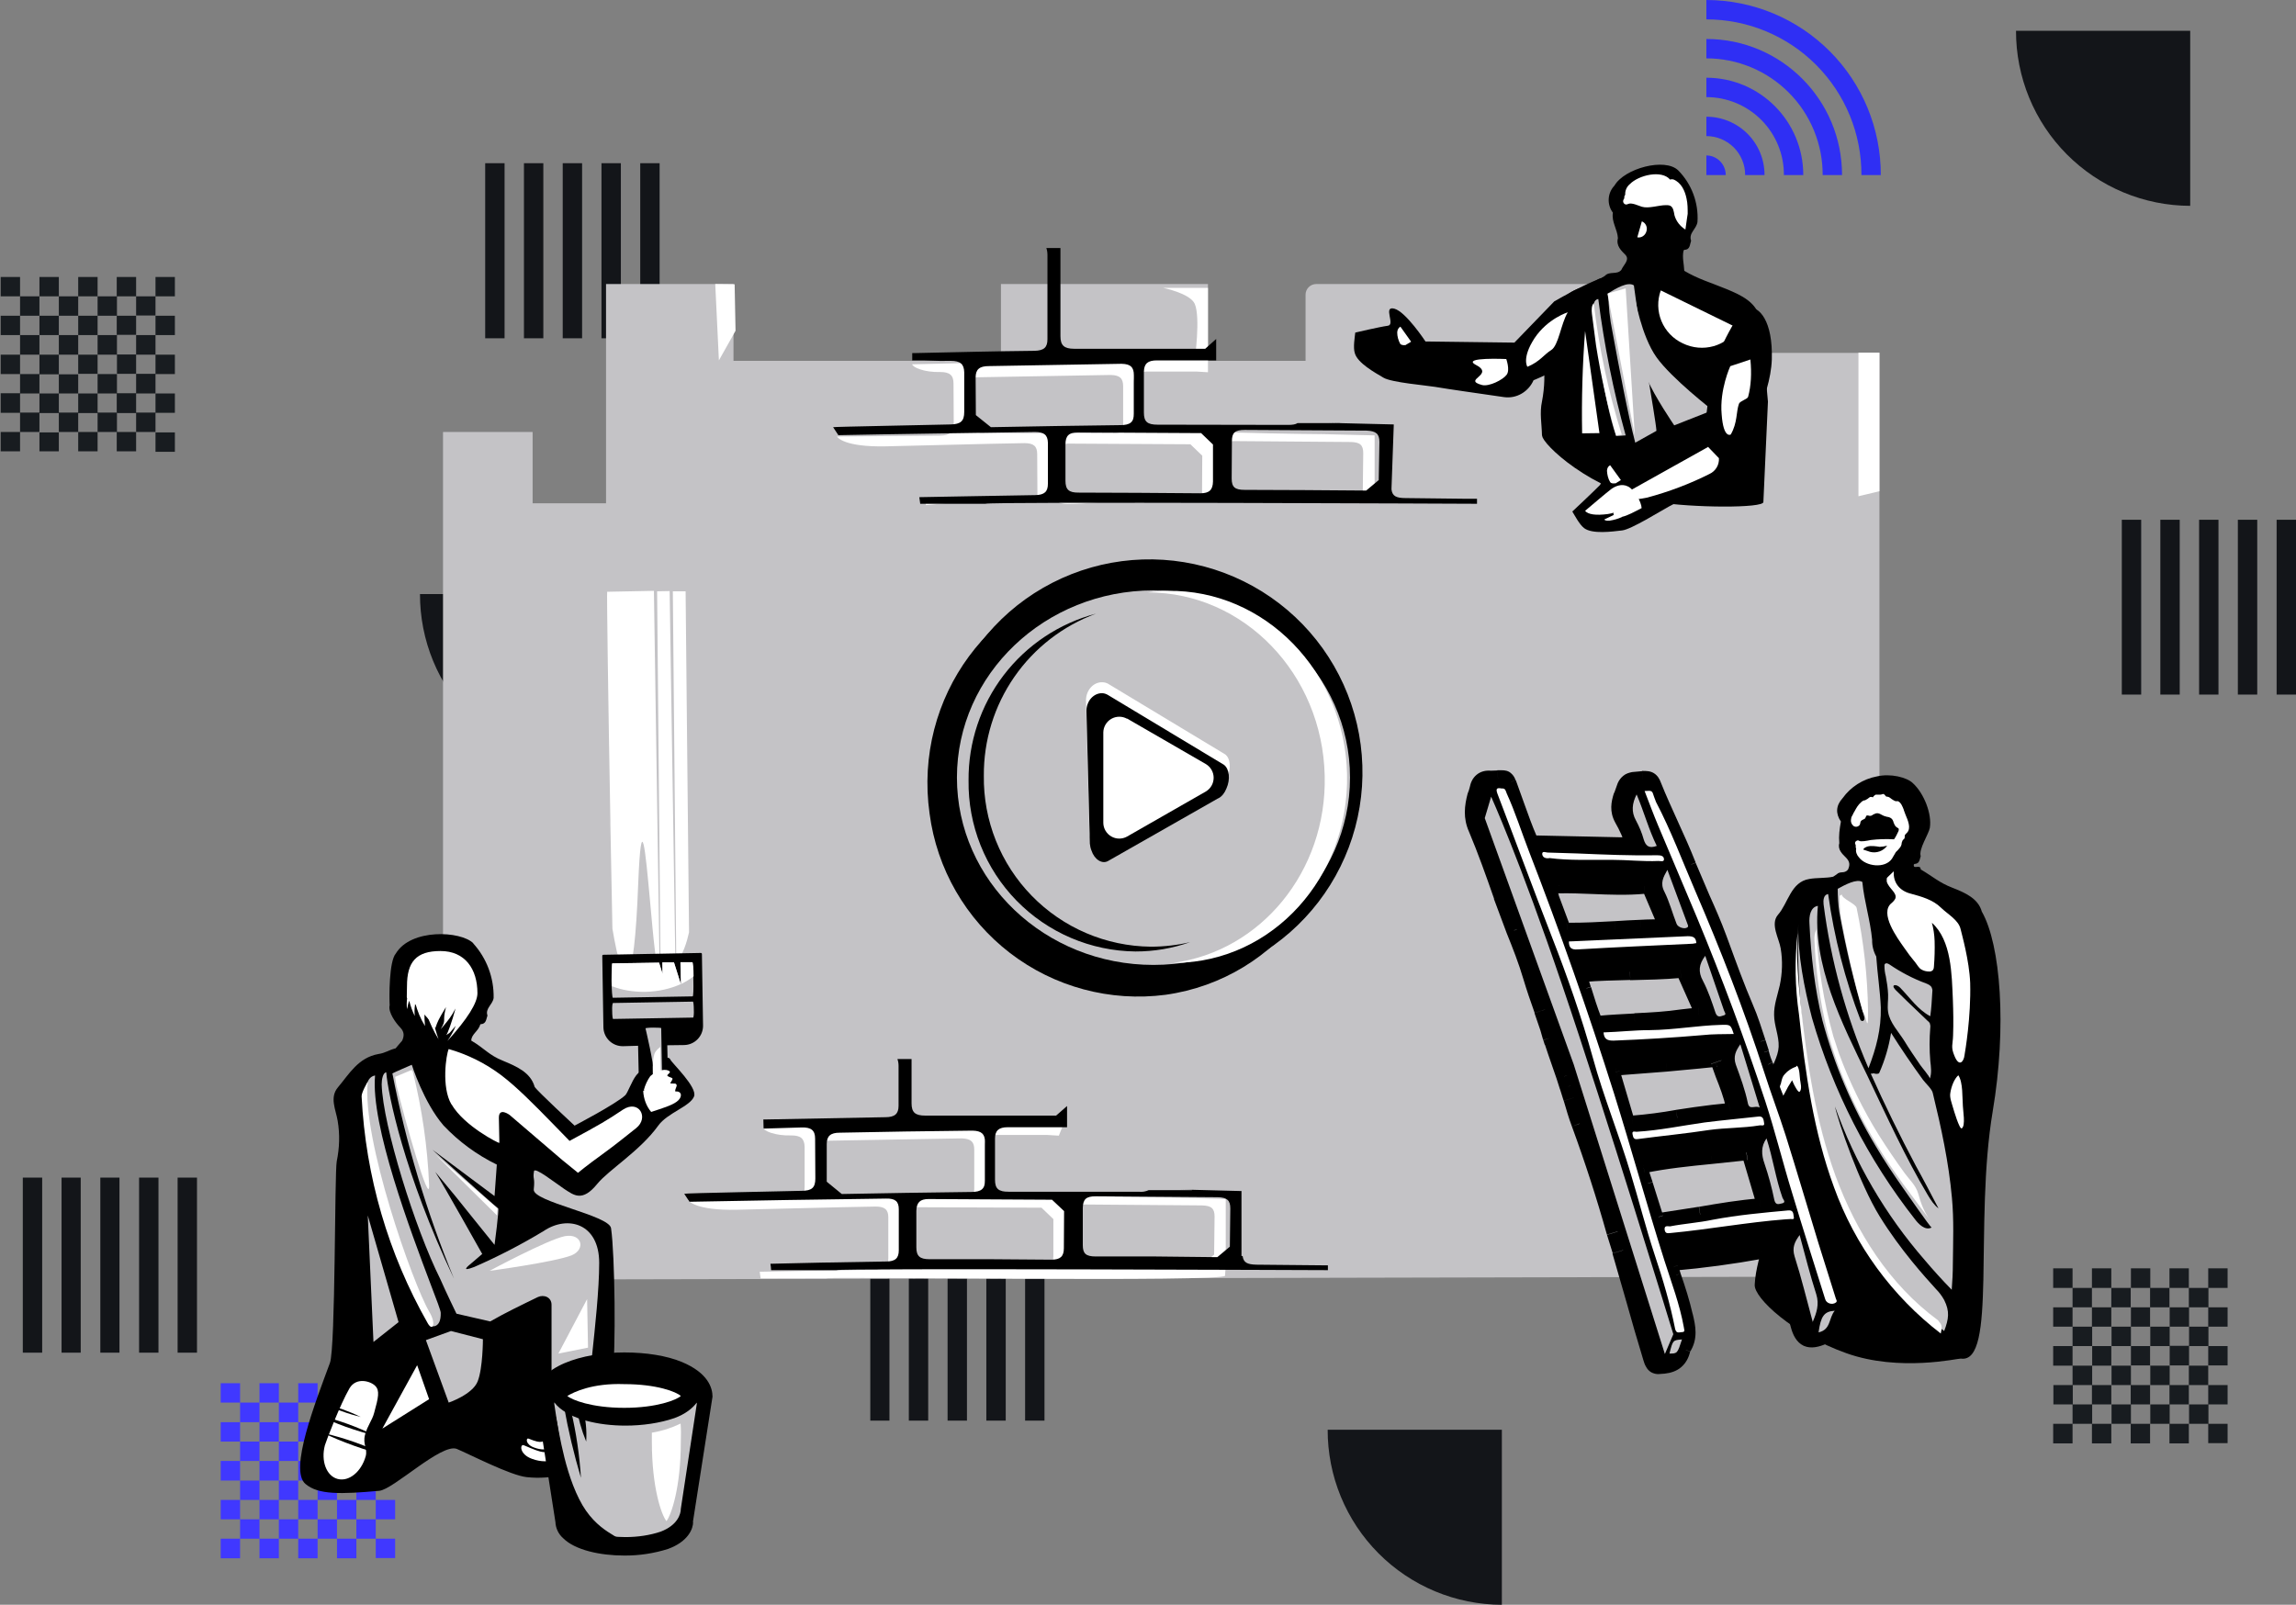 <svg width="1007" height="704" viewBox="0 0 1007 704" fill="none" xmlns="http://www.w3.org/2000/svg">
<rect x="0" y="0" width="1007" height="704" fill="#808080" stroke="none"/>
<g clip-path="url(#clip0_1008_6540)">
<path fill-rule="evenodd" clip-rule="evenodd" d="M364.7 520.9H356.2V512.4H364.7V503.8H356.2V495.3H364.7V486.8H373.2V478.2H364.7V486.8H356.2V478.2H364.7V469.7H356.2V478.2H347.7V486.8H339.2V478.2H330.7V486.8H322.2V478.2H330.7V469.7H322.2V478.2H313.7V469.7H305.2V478.2H313.7V486.8H305.2V495.3H313.7V503.8H305.2V512.4H313.7V520.9H322.2V529.4H330.7V520.9H339.2V529.4H347.7V520.9H356.2V529.4H364.7V520.9H373.2V512.4H364.7V520.9ZM313.7 520.9V529.4H305.2V521H313.7V520.9ZM339.2 478.2V469.7H347.7V478.2H339.2ZM364.7 495.2V503.8H373.2V495.3H364.7V495.2ZM322.2 486.8H313.7V495.3H322.2V486.8ZM322.2 529.4V537.9H330.7V529.4H339.2V537.9H347.7V529.4H356.2V537.9H364.7V529.4H373.2V537.9H364.7V546.5H356.2V537.9H347.7V546.5H339.2V537.9H330.7V546.5H322.2V537.9H313.7V546.5H305.2V537.9H313.7V529.4H322.2ZM356.2 512.4V503.8H347.7V512.4H356.2ZM339.2 512.4V520.9H347.7V512.4H339.2ZM330.7 512.4H339.2V503.8H330.7V512.4ZM330.7 512.4H322.2V520.9H330.7V512.4ZM330.7 495.3H322.2V503.8H330.7V495.3ZM339.2 495.3V486.8H330.7V495.3H339.2ZM347.7 495.3H339.2V503.8H347.7V495.3ZM347.7 495.3H356.2V486.8H347.7V495.3ZM322.2 503.8V512.4H313.7V503.8H322.2ZM381.7 478.2H373.2V469.7H381.7V478.2ZM373.2 495.2H381.7V486.8H373.2V495.3V495.2ZM381.7 512.4H373.2V503.8H381.7V512.4ZM373.2 529.4H381.7V521H373.2V529.5V529.4ZM373.2 546.4H381.7V538H373.2V546.6V546.4Z" fill="#131519"/>
<path fill-rule="evenodd" clip-rule="evenodd" d="M802.7 445H794.2V436.5H802.7V427.9H794.2V419.4H802.7V410.9H811.2V402.4H802.7V410.9H794.2V402.4H802.7V393.8H794.2V402.3H785.7V410.9H777.2V402.3H768.7V410.9H760.2V402.3H768.7V393.8H760.2V402.3H751.7V393.8H743.2V402.3H751.7V410.9H743.2V419.4H751.7V427.9H743.2V436.5H751.7V445H760.2V453.5H768.7V445H777.2V453.5H785.7V445H794.2V453.5H802.7V445H811.2V436.5H802.7V445ZM751.7 445V453.5H743.2V445H751.7ZM777.2 402.3V393.8H785.7V402.3H777.2ZM802.7 419.3V427.9H811.2V419.4H802.7V419.3ZM760.2 410.9H751.7V419.4H760.2V410.9ZM760.2 453.5V462H768.7V453.5H777.2V462H785.7V453.5H794.2V462H802.7V453.5H811.2V462H802.7V470.6H794.2V462H785.7V470.6H777.2V462H768.7V470.6H760.2V462H751.7V470.6H743.2V462H751.7V453.5H760.2ZM794.2 436.5V427.9H785.7V436.5H794.2ZM777.2 436.5V445H785.7V436.5H777.2ZM768.7 436.5H777.2V427.9H768.7V436.5ZM768.7 436.5H760.2V445H768.7V436.5ZM768.7 419.4H760.2V427.9H768.7V419.4ZM777.2 419.4V410.9H768.7V419.4H777.2ZM785.7 419.4H777.2V427.9H785.7V419.4ZM785.7 419.4H794.2V410.9H785.7V419.4ZM760.2 427.9V436.5H751.7V427.9H760.2ZM819.7 402.3H811.2V393.8H819.7V402.3ZM811.2 419.3H819.7V411H811.2V419.5V419.3ZM819.7 436.5H811.2V427.9H819.7V436.5ZM811.2 453.5H819.7V445H811.2V453.5ZM811.2 470.5H819.7V462H811.2V470.6V470.5ZM59.7 172.5H51.3V164H59.7V155.5H51.3V146.9H59.7V138.4H68.2V130H59.7V138.5H51.3V130H59.7V121.5H51.2V130H42.8V138.5H34.3V130H25.8V138.5H17.3V130H25.8V121.5H17.3V130H8.8V121.5H0.3V130H8.8V138.5H0.3V147H8.8V155.6H0.3V164.1H8.8V172.6H17.3V181.2H25.8V172.6H34.3V181.2H42.8V172.6H51.2V181.2H59.7V172.6H68.2V164H59.7V172.5ZM8.8 172.5V181.1H0.3V172.5H8.8ZM34.3 130V121.5H42.8V130H34.3ZM59.7 147V155.6H68.2V147H59.7ZM17.3 138.5H8.8V147H17.3V138.5ZM17.3 181.2V189.7H25.8V181H34.3V189.5H42.8V181H51.3V189.5H59.7V181H68.2V189.5H59.7V198H51.2V189.5H42.8V198H34.3V189.5H25.8V198H17.3V189.5H8.8V198H0.3V189.5H8.8V181H17.3V181.2ZM51.3 164.2V155.6H42.8V164.1H51.2L51.3 164.2ZM34.3 164.2V172.6H42.8V164H34.3V164.2ZM25.8 164.2H34.3V155.6H25.8V164.1V164.2ZM25.8 164.2H17.3V172.6H25.8V164V164.2ZM25.8 147H17.3V155.6H25.8V147ZM34.3 147V138.5H25.8V147H34.3ZM42.8 147H34.3V155.6H42.8V147ZM42.8 147H51.2V138.5H42.8V147ZM17.3 155.6V164.1H8.8V155.6H17.3ZM76.7 130H68.2V121.5H76.7V130ZM68.2 147H76.7V138.5H68.2V147ZM76.7 164.1H68.2V155.6H76.7V164.1ZM68.2 181.1H76.7V172.6H68.2V181.2V181.1ZM68.2 198.2H76.7V189.7H68.2V198.2ZM960 607.6H951.6V599H960.1V590.4H951.6V582H960.1V573.5H968.6V565H960V573.5H951.5V565H960V556.4H951.5V565H943V573.5H934.5V565H926V573.5H917.5V565H926V556.4H917.5V565H909V556.4H900.5V565H909V573.5H900.5V582H909V590.5H900.5V599.1H909V607.6H917.5V616.1H926V607.6H934.5V616.1H943V607.6H951.5V616.1H960V607.6H968.5V599.1H960V607.6ZM909.1 607.6V616.1H900.6V607.6H909.1ZM934.6 565V556.4H943.1V565H934.6ZM960.1 582V590.5H968.6V582H960H960.1ZM917.6 573.5H909V582H917.5V573.5H917.6ZM917.6 616.1V624.6H926.1V616.1H934.6V624.6H943.1V616.1H951.6V624.6H960.1V616.1H968.6V624.6H960V633.2H951.5V624.6H943V633.2H934.5V624.6H926V633.2H917.5V624.6H909V633.2H900.5V624.6H909V616.1H917.5H917.6ZM951.6 599.1V590.5H943V599.1H951.5H951.6ZM934.6 599.1V607.6H943.1V599H934.6V599.1ZM926.1 599.1H934.6V590.5H926V599.1H926.1ZM926.1 599.1H917.6V607.6H926.1V599V599.1ZM926.1 582H917.6V590.5H926.1V582ZM934.6 582V573.5H926V582H934.5H934.6ZM943.1 582H934.6V590.5H943.1V582ZM943.1 582H951.6V573.5H943V582H943.1ZM917.6 590.5V599.1H909V590.5H917.5H917.6ZM977 565H968.5V556.4H977V565ZM968.5 582H977V573.5H968.5V582ZM977 599H968.5V590.5H977V599.1V599ZM968.5 616.1H977V607.6H968.5V616.1ZM968.5 633.1H977V624.6H968.5V633.2V633.1Z" fill="#181C20"/>
<path fill-rule="evenodd" clip-rule="evenodd" d="M156.3 658H147.8V649.5H156.3V640.9H147.8V632.4H156.3V623.9H164.8V615.4H156.3V623.9H147.8V615.4H156.3V606.8H147.8V615.3H139.3V623.9H130.8V615.3H122.3V623.9H113.8V615.3H122.3V606.8H113.8V615.3H105.3V606.8H96.8V615.3H105.3V623.9H96.8V632.4H105.3V640.9H96.8V649.5H105.3V658H113.8V666.5H122.3V658H130.8V666.5H139.3V658H147.8V666.5H156.3V658H164.8V649.5H156.3V658ZM105.3 658V666.5H96.8V658H105.3ZM130.8 615.3V606.8H139.3V615.3H130.8ZM156.3 632.3V640.9H164.8V632.4H156.3V632.3ZM113.8 623.9H105.3V632.4H113.8V623.9ZM113.8 666.5V675H122.3V666.5H130.8V675H139.3V666.5H147.8V675H156.3V666.5H164.8V675H156.3V683.6H147.8V675H139.3V683.6H130.8V675H122.3V683.6H113.8V675H105.3V683.6H96.8V675H105.3V666.5H113.8ZM147.8 649.5V640.9H139.3V649.5H147.8ZM130.8 649.5V658H139.3V649.5H130.8ZM122.3 649.5H130.8V640.9H122.3V649.5ZM122.3 649.5H113.8V658H122.3V649.5ZM122.3 632.4H113.8V640.9H122.3V632.4ZM130.8 632.4V623.9H122.3V632.4H130.8ZM139.3 632.4H130.8V640.9H139.3V632.4ZM139.3 632.4H147.8V623.9H139.3V632.4ZM113.8 640.9V649.5H105.3V640.9H113.8ZM173.3 615.3H164.8V606.8H173.3V615.3ZM164.8 632.3H173.3V624H164.8V632.5V632.3ZM173.3 649.5H164.8V640.9H173.3V649.5ZM164.8 666.5H173.3V658H164.8V666.5ZM164.8 683.5H173.3V675H164.8V683.6V683.5Z" fill="#4038FF"/>
<path fill-rule="evenodd" clip-rule="evenodd" d="M449.6 546.5H458.1V623.2H449.6V546.5ZM441.1 546.5H432.6V623.2H441.1V546.5ZM424.1 546.5H415.6V623.2H424.1V546.5ZM398.6 546.5H407.1V623.2H398.6V546.5ZM390.1 546.5H381.7V623.2H390.1V546.5ZM998.5 228H1007V304.7H998.5V228ZM990 228H981.5V304.7H990V228ZM973 228H964.5V304.7H973V228ZM947.5 228H956V304.7H947.5V228ZM939.1 228H930.6V304.7H939.1V228ZM458.9 406.2V414.7H382.4V406.2H459H458.9ZM458.9 397.7V389H382.4V397.6H459L458.9 397.7ZM458.9 380.7V372H382.4V380.5H459L458.9 380.7ZM458.9 355V363.6H382.4V355H459H458.9ZM458.9 346.5V338H382.4V346.5H459H458.9ZM743.2 538.8V547.3H666.8V538.8H743.2ZM743.2 530.3V521.8H666.8V530.3H743.2ZM743.2 513.3V504.7H666.8V513.2H743.2V513.3ZM743.2 487.6V496.2H666.8V487.6H743.2ZM743.2 479.1V470.6H666.8V479.1H743.2Z" fill="#131519"/>
<path fill-rule="evenodd" clip-rule="evenodd" d="M816.4 76.8H824.9C824.926 66.732 822.968 56.758 819.136 47.448C815.305 38.138 809.675 29.674 802.57 22.542C795.465 15.409 787.024 9.747 777.729 5.879C768.434 2.011 758.468 0.013 748.4 0V8.5C757.355 8.5 766.222 10.269 774.492 13.705C782.762 17.141 790.271 22.177 796.59 28.523C802.908 34.869 807.91 42.401 811.31 50.685C814.71 58.97 816.439 67.845 816.4 76.8ZM799.4 76.8H807.9C807.9 43.8 781.3 17.1 748.4 17.1V25.6C755.114 25.6 761.762 26.926 767.963 29.501C774.164 32.077 779.795 35.851 784.533 40.608C789.272 45.365 793.024 51.011 795.575 57.222C798.127 63.432 799.426 70.086 799.4 76.8ZM790.9 76.8H782.4C782.426 72.318 781.566 67.876 779.869 63.727C778.173 59.579 775.672 55.807 772.513 52.629C769.353 49.451 765.596 46.928 761.457 45.207C757.319 43.486 752.882 42.6 748.4 42.6V34.1C771.9 34.1 790.9 53.2 790.9 76.8ZM765.4 76.8H773.9C773.913 73.443 773.263 70.116 771.988 67.011C770.712 63.906 768.836 61.083 766.467 58.704C764.097 56.326 761.282 54.438 758.181 53.151C755.081 51.863 751.757 51.2 748.4 51.2V59.7C752.909 59.7 757.233 61.491 760.421 64.679C763.609 67.867 765.4 72.191 765.4 76.7V76.8ZM748.4 76.8H756.9C756.9 72.1 753.1 68.2 748.4 68.2V76.8Z" fill="#2F2FF4"/>
<path d="M184.2 260.6H260.6V337.4C250.541 337.374 240.585 335.366 231.302 331.493C222.018 327.619 213.588 321.955 206.494 314.823C199.4 307.691 193.779 299.232 189.954 289.929C186.129 280.625 184.174 270.659 184.2 260.6ZM582.3 627.2H658.7V704C648.641 703.974 638.685 701.966 629.402 698.093C620.118 694.219 611.688 688.555 604.594 681.423C597.5 674.292 591.879 665.832 588.054 656.529C584.229 647.225 582.274 637.259 582.3 627.2ZM884.2 13.5H960.6V90.3C950.541 90.274 940.585 88.266 931.302 84.393C922.018 80.519 913.589 74.855 906.494 67.723C899.4 60.592 893.779 52.132 889.954 42.829C886.129 33.525 884.174 23.559 884.2 13.5Z" fill="#131519"/>
<path fill-rule="evenodd" clip-rule="evenodd" d="M18.4 516.6H10V593.4H18.5V516.6H18.4ZM43.9 516.6H52.4V593.4H44V516.6H43.9ZM69.4 516.6H61V593.4H69.5V516.6H69.4ZM86.4 516.6H77.9V593.4H86.4V516.6ZM26.9 516.6H35.4V593.4H27V516.6H26.9ZM221.3 71.6H212.8V148.4H221.3V71.6ZM246.8 71.6H255.3V148.4H246.8V71.6ZM272.3 71.6H263.8V148.4H272.3V71.6ZM289.3 71.6H280.8V148.4H289.3V71.6ZM229.8 71.6H238.3V148.4H229.8V71.6Z" fill="#131519"/>
<path d="M824.3 560L194.3 561.4V189.5H233.6V220.8H265.8V124.6H321.7V158.3H439V124.6H529.8V158.3H572.6V129.3C572.6 126.7 574.7 124.6 577.3 124.6H696.2V189.6L763.2 188.1V154.8H824.3V560Z" fill="#C4C3C6"/>
<path fill-rule="evenodd" clip-rule="evenodd" d="M313.7 124.6L322.2 124.7L322.6 145.1L315.3 158.1L313.7 124.6ZM815 154.7H824.3V215.5L815.1 217.7V154.7H815ZM583.5 190.5L577.9 190.4L602.9 191V219.7L602.7 219C603 221.9 435.7 217.8 434.7 218.7L406.1 221.6L405.7 218.7L427.7 218.3C437.4 218.1 439.8 219.4 449.4 219.3C453.4 219.1 454.9 220.6 455 217.2L454.9 199.2C454.9 195.7 453.3 194.4 449.3 194.4C431 194.7 406.9 195.4 388.6 195.8C370.2 196.2 367.2 191.8 367.1 191.5L412.2 191.1C416.8 191 418.3 189.6 418.3 185.6L418.2 168.2C418.2 164.6 416.5 163.2 412.4 163.2C405.3 163.4 400.2 161.1 400.1 159.8H400.9C420.1 159.4 429.9 159 449 158.8C453.2 158.7 462 157.8 466.5 157.8H495L524 157.9C524 157.9 526.6 139.2 524 133.3C522 128.7 510.2 126.3 510.2 126.3H529.8V163.3L524.8 163H502.9C498.9 163 497.3 164.4 497.2 167.9V185.9C497.2 189.9 583.6 190.5 583.6 190.5H583.5ZM468 194.7C464 194.7 462.6 196.1 462.5 199.8V215.8C462.5 219.7 464.1 221 468.2 221.1C477 221.1 485.9 219.6 494.7 219.7L521.8 219.8C525.7 219.8 527.2 219.8 527.2 216.2L527.3 199.9L522.1 194.9L467.9 194.6L468 194.7ZM541.2 193.5C536.9 193.5 535.6 194.7 535.5 198.6V214.8C535.5 218.6 536.8 218.4 541.2 218.4C549.9 218.4 558.6 219.9 567.3 219.9L592.2 220.1L597.7 215.5L597.9 198.8C597.9 195.2 596.5 194 592.4 193.9L541.2 193.5ZM487 164.5H486.7L429 165.5C424.8 165.5 423.2 167 423.2 170.5V187L430.2 190C439.5 189.9 448.6 190.2 457.9 190C467.5 189.9 477.2 190.2 486.9 190C491.2 190 492.6 190 492.6 186.4V169.5C492.6 166 491.2 164.6 487.2 164.5H487Z" fill="white"/>
<path fill-rule="evenodd" clip-rule="evenodd" d="M588 185.6L582.5 185.5L611.3 186.2L610.3 214.1V214.8C610.7 217.6 612.3 218.5 616.5 218.5L642.5 218.8H647.8V221C647.8 221 433.1 220 432.2 221H403.6L403.2 218.1L425.2 217.7L454.1 217.2C458.1 217.1 459.6 215.7 459.6 212.2V194.2C459.5 190.8 457.9 189.5 453.9 189.5C435.6 189.8 386.1 190.5 367.7 190.9L365.4 187.4C365.4 187.2 410.7 186.4 416.9 186.2C421.4 186.1 422.9 184.7 422.9 180.7V163.3C422.8 159.7 421.2 158.3 417 158.3C409.9 158.5 407.3 157.9 400.1 158.1V154.9H400.9C420.1 154.5 434.6 154.1 453.7 153.9C457.9 153.8 459.4 152.4 459.4 148.8V111.8C459.4 110.6 459.2 109.6 458.9 108.8H465.1V147.5C465.1 151.5 466.7 153 471.1 153H528.6L533.4 148.7V158.1H507.4C503.4 158.1 501.8 159.5 501.7 163V181C501.7 185 503.2 186.3 507.7 186.3L564.9 186.4C566.9 186.4 568.2 186.2 569.1 185.6H588.1H588ZM472.7 189.7C468.8 189.7 467.3 191.2 467.3 194.9V210.9C467.3 214.8 468.8 216.1 472.9 216.1L499.4 216.2L526.5 216.4C530.4 216.4 531.9 214.9 532 211.3V195L526.8 190L472.7 189.7ZM546 188.6C541.6 188.6 540.3 189.8 540.3 193.6L540.2 209.9C540.2 213.7 541.6 214.9 545.9 214.9L572.1 215L599.2 215.2L604.7 210.6L605 193.9C605 190.3 603.5 189.1 599.4 188.9L546 188.6ZM491.7 159.6H491.4L433.7 160.6C429.5 160.6 427.9 162.1 427.9 165.6L428 182.1L434.6 187.4L462.6 186.9L491.3 186.5C495.8 186.5 497.3 185.1 497.3 181.5V164.6C497.3 161.1 495.9 159.7 492 159.6H491.7ZM839 343.6C836.4 341 829.2 339.2 823.2 340.6C817.117 341.734 811.708 345.173 808.1 350.2C805.2 353.4 805 356.9 807.4 360.4C806.8 363.8 806.4 366.6 806.7 369.9C805.9 372.7 808 374.6 809.6 376.2C811.4 378 811.4 379.5 810.5 381.5C808.8 383.5 807.2 381.9 805.5 383.6L804 384.6C801 385.3 796.6 385 793.5 385.6C785.4 386.9 784.3 396.2 779.8 401.3C776.3 405.4 780.3 411.7 781 416.1C781.9 421.5 781.7 426.9 780.6 432.2C779.6 436.6 778 440.9 778.1 445.2C778.1 449.9 780.3 454.5 780.1 459.2C779.7 467.9 768.3 478.6 774.4 487.2C775.2 488.4 776.4 489.4 776.8 490.7C777.1 492 777.1 493.4 776.8 494.7C775.1 502.4 773.1 510.1 772.8 518C772.3 526 775.2 534.2 773.8 542.2L773.6 543.3C772.3 550.1 769.9 556.7 769.6 563.6C769.2 569.4 786.4 585.3 809.7 593.6C833.1 602 859.1 595.8 860 596C876 598.4 865.7 537 874 487.4C880.2 450.6 877.5 414.4 869.2 399.9C867.6 394.1 861.8 391.6 856.2 389.4C850.5 387.2 847.7 384.5 842.4 381.4C842.4 378.9 838.9 381.7 839.4 379.2L839.7 379C842 378.9 841.9 377 842.4 375.6C841.4 372.6 845.9 365.9 846.4 363.2C847.4 357 843.8 348 839 343.6Z" fill="black"/>
<path d="M824.9 442C825.1 451.5 822.9 459.8 819.5 468.6C809.611 445.67 802.98 421.468 799.8 396.7C799.6 394.9 799.8 392.5 801.8 392.2C804.428 411.111 809.192 429.663 816 447.5C817 448.5 818 447.5 817.7 446.3C813.163 431.12 809.491 415.695 806.7 400.1C806.2 396.7 806 393.3 806 389.9C809.3 388.1 814.3 385.4 816.8 386.9C817.6 395.4 820.3 403.7 821.1 412.3C821.038 414.85 821.659 417.371 822.9 419.6C823.4 427.1 824.6 434.6 824.9 442ZM846.6 445.8C841.2 443 837.6 437.6 833.3 433.2C831.7 431.6 829.1 431.8 831.3 434.2L836.1 438.9L845.5 447.9C845.9 448.2 846.2 448.5 846.4 448.9C846.6 449.5 846.7 450.2 846.6 450.8C846.2 455.7 846.2 460.6 846.6 465.4C846.9 468 847.3 470.8 846.4 473.2C846.6 472.5 842.7 468 842.2 467.2C839.8 463.7 837.4 460.2 835.2 456.6C832.7 452.6 828.8 448.6 828.1 443.9C827.7 441.4 828.2 438.8 828.1 436.3C828 433.6 827.6 431 827.1 428.3C826.7 426.8 826.5 425.3 826.5 423.6C826.5 423.4 826.5 423.1 826.7 422.9C827.2 422.3 828.1 422.7 828.7 423.1C833.7 426.5 839 429.3 844.7 431.4C845.7 431.8 846.9 432.3 847.3 433.4C847.5 433.9 847.6 434.4 847.5 435C847.3 438.6 847.1 442.2 846.6 445.8Z" fill="#C4C3C6"/>
<path d="M788.7 405.3C788.4 418.9 791.3 433.3 794.7 446.5C803.92 478.608 819.269 508.627 839.9 534.9C841.4 536.9 844.3 540 847.2 538.5C846.8 538.7 835.6 522.5 834.6 521.1C830.4 515.1 826.3 509 822.6 502.7C812.321 485.535 804.48 467.025 799.3 447.7C795.9 433.7 794.3 419.4 793.6 405C793.4 402 794 397.9 797.3 397.4C794.9 423.4 807.6 448.4 819.1 472.1C827.5 489.7 835.6 507.6 845.6 524.4C846.9 526.5 848.2 528.6 850.2 530.1C846.9 523.8 843.7 517.6 840.3 511.5C833.249 498.225 826.645 484.718 820.5 471C820.9 471 821.4 471 821.8 470.8C822.3 471.2 824 471.2 824.2 470.7C826.687 465.083 828.435 459.167 829.4 453.1C833.838 460.119 838.507 466.99 843.4 473.7C844.5 475.2 847.4 477.8 847.7 479.5C851.4 494.7 854.7 509.9 856.1 525.5C857 535.1 856.6 544.8 856.5 554.5C856.5 558.2 856.3 562 856 565.8C851.9 561.6 847.9 557.2 844.1 552.7C826.904 532.924 813.573 510.095 804.8 485.4C806.1 491.8 815.6 519.4 824.4 533.6C833.6 548.5 844.4 560.3 849.1 565.5C850.5 566.9 851.7 568.5 852.7 570.3C855.2 575.3 854.7 578.6 852.7 583.9C836.339 571.724 823.08 555.861 814 537.6C804.9 519.8 799.1 500.6 795.3 481.1C790.3 456.1 788.1 430.7 788.7 405.3Z" fill="#C4C3C6"/>
<path d="M796.6 408C797.306 423.802 799.822 439.471 804.1 454.7L806.6 462.3C811.179 474.725 817.009 486.653 824 497.9C827.6 503.6 831.4 509.2 835.4 514.7C837.6 517.7 840.2 519.9 841.3 523.6C842.5 527.9 843.8 531.6 846.6 535.4L834.6 519.3C830.6 513.8 826.8 508.2 823.3 502.4C813.621 486.689 806.215 469.687 801.3 451.9C798.212 439.006 796.371 425.846 795.8 412.6C795.7 411 795.9 409.3 796.6 407.8V408ZM814.3 398.3C817.4 413.2 819.1 428.3 819.3 443.5C819.3 453.8 818.6 446.5 817.6 444.7L816.9 443.5V443.3C813.157 430.016 810.021 416.569 807.5 403C807 399.7 806.8 396.3 806.8 393L807.8 392.4C807.8 394.3 813.9 396.4 814.3 398.3Z" fill="white"/>
<path d="M788.4 409.4V409V410.6C787.8 420.4 788.7 430.3 789.7 440C792.5 465.8 796.2 491.6 805.1 516C814.1 540.4 828.6 563.5 850 579.2C851.2 581 852.1 580.9 851.2 585C829.805 568.535 813.566 546.294 804.4 520.9C795.4 496.5 791.8 470.6 789 444.9C787.278 433.141 787.076 421.21 788.4 409.4Z" fill="white"/>
<path fill-rule="evenodd" clip-rule="evenodd" d="M812.8 357L812 358.5L811.8 359.7C811.7 360.7 812.1 361.7 813 362.4C813.441 362.667 813.967 362.754 814.47 362.642C814.973 362.53 815.414 362.229 815.7 361.8L815.9 361.1C815.9 360.8 816 360.4 816.3 360.1C816.5 359.8 816.9 359.7 817.2 359.5C817.5 359.4 817.9 359.2 818.1 358.9L818.3 358.4C818.5 358.1 818.6 357.8 818.8 357.7L819.6 357.8L819.9 357.9C820.6 358 821.1 357.7 821.6 357.3L822.8 356.8C823.7 356.6 824.5 357 825.2 357.4L826.2 357.9L827.5 358.3C828 358.3 828.5 358.5 829 358.7C830 359.2 830.3 360 830.5 360.8C830.8 361.5 831 362.2 831.7 362.8L832 363C832.4 363.2 832.7 363.4 832.8 363.7L832.7 364.5C832.1 365.8 831.5 367.1 830.7 368.2C827.298 368.003 823.885 368.103 820.5 368.5C818.7 368.9 816.2 369.3 815.5 368.9C815.1 368.6 814.6 368.6 814.2 368.9C813.6 369.2 813.4 369.9 813.8 370.5L813.9 370.8V371.5C813.9 371.7 813.9 372 814.1 372.2C813.8 373.6 814.3 375 815.3 376.1C818.3 380.1 826.7 381.2 829.8 376.7L830.5 375.5L831.5 373.8L832.4 372.9C833.1 372.1 833.8 371.4 834 370.4C834 369.8 834.2 369.2 834.5 368.6L834.8 368.3L835.3 367.8L835.4 367.1V366.5C835.5 366.2 835.8 365.9 836.1 365.6L836.4 365.3C838.3 363.3 836.8 359.9 835.7 357.3C835.445 356.675 835.211 356.041 835 355.4V355.3C834.5 354 833.8 352.1 832.5 351.5C832.169 351.444 831.831 351.444 831.5 351.5C830.8 351.3 830.2 350.9 829.6 350.5C829 350 828.5 349.6 827.8 349.5C827.5 349.5 827.3 349.5 827.1 349.3C826.941 349.156 826.806 348.987 826.7 348.8C826.2 348.1 825.7 348.3 825.3 348.5C825.106 348.564 824.904 348.597 824.7 348.6H822.7C822.2 348.8 821.7 349.3 821.4 349.8C820.9 349.5 820.2 349.5 819.8 349.9C819.3 350.3 818.8 350.7 818.3 350.9C818.1 351.1 817.9 351.1 817.8 351.1C817.6 351.1 817.4 351.1 817.2 351.3C816.8 351.4 816.5 351.7 816.2 352C815 353 814.2 354.4 813.5 355.7L812.8 356.9V357ZM823.1 371.3L824.4 371.5C825.515 371.457 826.622 371.289 827.7 371C826.864 372.149 825.702 373.02 824.365 373.502C823.028 373.983 821.577 374.052 820.2 373.7L817.2 372.7L817.4 372.3L817.9 371.9C819.4 370.9 821.3 371.1 823.1 371.3Z" fill="white"/>
<path d="M858.9 471.7C861 474.8 860.6 481.6 860.9 485.3C860.9 486.9 862.2 493.9 860.4 495C859.4 495.6 856.8 486.7 856.6 486C856 483.8 855 481.5 855.4 479.4C855.8 476.8 857 473.4 858.9 471.7ZM781 475.7C781.4 474.1 781.6 472.4 782.8 471.2C784.1 469.7 785.8 468.6 787.8 467.9L788 467.5L788.3 467.7C789.3 469 789.3 472.1 789.5 473.7C789.6 474.6 790.5 477.8 789.3 478.9C788.7 479.6 786.9 475.9 786.7 475.5L786 473.9L784.2 476.8C783.6 477.8 781.6 482.6 779.9 482.7C778.9 482.7 780.8 476.2 780.9 475.7H781ZM827.5 386.7V385.5C827.5 385.2 827.8 384.8 828.1 384.6L830.6 382.2C830.2 387.2 833.2 390.8 837.9 392C842.7 393.3 847.8 394.7 851.3 398.2C854.3 401.1 859 403.6 859.9 407.6C860.4 409.8 863.7 421.3 864.1 431.2C864.5 446.2 861.9 461.2 861.6 463C861.3 465.6 859.3 468.4 857.2 463.2C855.5 459.2 856.5 458.3 856.6 454.2C856.8 448.9 856.7 443.6 856.5 438.4C856 427.6 856 412.6 847.3 404.8C848 407.3 848.4 410 848.5 412.8C848.6 416.5 848.5 420.3 848.2 424C848.2 424.6 848.1 425 847.8 425.5C847.604 425.73 847.358 425.913 847.08 426.034C846.803 426.155 846.502 426.212 846.2 426.2C844.9 426.2 843.7 425.9 842.7 425.3C841.6 424.7 840.9 423.3 840.1 422.3C838.321 420.187 836.653 417.984 835.1 415.7C832.3 411.7 824 400.5 829.7 396.1C830.4 395.5 831 394.8 831.3 394.1C832.1 391.6 828.3 389.7 827.5 386.7Z" fill="white"/>
<path fill-rule="evenodd" clip-rule="evenodd" d="M783.5 489.8L781.9 485.8L779.6 480.2C778 476.1 776.6 472 775.8 467.6C774.8 465.9 774.4 464 773.9 462.1L772.4 457.4C770.833 452.253 769.031 447.182 767 442.2C763.1 433 759.7 423.6 756.2 414.2L755.2 411.6C753.1 405.6 750.5 399.9 748 394.1C745.9 389.4 743.8 384.6 742 379.8C739.5 373.8 736.9 367.8 734.2 361.9C731.5 356.2 728.9 350.4 726.6 344.6C725.8 342.4 724.6 341.6 722.2 341.8H721.9C718.4 342.1 716.7 342.3 715.5 343.2C714.4 344.1 713.8 345.7 712.7 349V349.1C711.4 352.6 710.9 355.7 712.9 359.3C714.9 362.9 716.7 366.6 717.9 370.9H711.8L698 370.6L688.5 370.4L674.8 370C673.5 370 672.8 369.7 672.3 368.4C670.2 363.6 668.4 358.7 666.7 353.7L663 343.6C662.4 342.1 661.7 341.4 660.2 341.4L658.4 341.5C657.4 341.6 656.2 341.7 655.1 341.6C651.7 341.4 650.1 343 649.4 346.2L648.9 348L648.5 349.1C647.1 354.1 646.7 358.6 648.9 363.6C653 373.3 656.5 383.3 659.9 393.2C661.6 398.2 663.6 403.2 665.5 408.2C668.22 414.872 670.688 421.643 672.9 428.5C674.4 433.5 676.1 438.5 677.8 443.3L680.4 451L681.2 454L681.6 455.4L682.2 457.2C684.061 462.155 685.795 467.157 687.4 472.2L689 476.8L690.5 481.9C691.6 485.7 692.7 489.4 694.1 492.9C700.1 508.6 704.9 524.7 709.6 540.8L712 548.8L717.9 569.1C720.4 578.1 722.9 586.9 725.7 595.8C726.7 599.4 727.4 599.6 731.2 599.2C735.7 598.6 738.5 596.5 739.5 592L739.6 591.5C742.7 586.9 741.8 582.2 740.6 577.3C739.2 571.3 737.3 565.6 735.4 559.8L734.2 556.2C733.7 554.6 733.9 554 735.7 553.9C748.6 552.9 761.3 550.9 774 548.8L774.6 548.7C780.1 547.7 780.2 547.8 782 553.3C785 562.5 788 571.8 790.3 581.3C791.9 587.5 795.1 589.1 801.3 586.3C802.1 585.8 802.5 585.1 802.8 584.3C804.6 580.7 806 576.9 807.4 573.1C808.1 571.3 807.8 569.5 807.3 567.6L787.3 503.2L786.9 502L786.4 500L786.2 499L785.2 495.4C784.251 493.672 783.672 491.764 783.5 489.8ZM680 388.7C681.735 388.621 683.468 388.521 685.2 388.4L700.3 388.7C707.7 389.1 715.1 389.4 722.5 388.7C724 388.5 725 388.9 725.6 390.4C727.6 395.4 729.8 400.2 731.9 405.2C732.5 406.4 732.2 406.8 730.9 406.8L721.2 406.9L709.9 407.5C703.2 407.9 696.6 408.4 689.9 408.3C689.634 408.279 689.366 408.279 689.1 408.3C688.2 408.5 687.3 408.6 686.8 407.3L681.9 393.9L680 388.7ZM694.6 427.4L694 427.5C695.87 434.304 698.072 441.012 700.6 447.6C701.1 449 701.9 449.3 703.1 449.1C708.3 448.6 713.4 448.3 718.5 448.1C725.5 447.7 732.5 447.3 739.5 446.3C741.9 445.9 744.3 445.7 746.7 445.5C748.2 445.5 748.4 444.9 747.9 443.5L740.2 426.3C739.8 425.4 739.2 425.3 738.4 425.3C731.1 426.1 723.7 426.3 716.4 426.3C709.123 426.405 701.851 426.772 694.6 427.4ZM754 464.4C754.3 464.4 754.9 464.6 755.2 465.5L757.2 471C759 475.6 760.7 480.2 761.8 485C762.2 486.7 761.8 487 760.1 487.2C755.1 487.7 750 488.2 745 489L737 490.2C730.6 491.2 724.1 492.4 717.5 492.8H716.9C716.1 493 715.2 493.1 714.9 491.8L708.6 470.7C708.1 469.1 708.2 468.4 710.2 468.2C722.486 467.454 734.755 466.454 747 465.2L754 464.4ZM721.6 511.2C721.2 511.2 720.6 511.2 720.6 511.9L720.7 512.5L721 513.7L722.9 519.5L727.5 534.1C727.9 535.5 728.4 535.6 729.6 535.4C735.5 534.6 741.3 533.7 747.1 532.7C755.846 531.134 764.654 529.933 773.5 529.1C775 528.9 775.5 528.7 775 527.1L769 506.2C768.6 505.2 768 505.2 767.4 505.4H767.2L752 507C742 508 731.9 509 722 511.2H721.5H721.6Z" fill="black"/>
<path d="M780.4 485.8L783.6 484.5L780.4 485.8ZM782 489.8L785.2 488.5L785.4 488.9V489.2L782 489.8ZM780.4 485.8L777.2 487L780.4 485.7V485.8ZM778.2 480.2L775 481.4L778.2 480.2ZM774.4 467.6L777.4 466L777.7 466.5V467.1L774.4 467.6ZM772.4 462.1L775.8 461V461.3L772.5 462.1H772.4ZM771 457.4L774.3 456.4L771 457.4ZM765.6 442.2L762.4 443.6L765.6 442.2ZM754.8 414.2L751.6 415.4L754.8 414.2ZM753.8 411.6L750.6 412.8L753.8 411.6ZM746.6 394.1L749.7 392.7L746.6 394.1ZM746.6 394.1L743.4 395.5L746.6 394.1ZM740.5 379.8L743.7 378.6L740.5 379.8ZM732.7 361.9L735.9 360.5L732.7 361.9ZM725.2 344.6L722 345.9L725.2 344.6ZM720.7 341.8L720.4 338.3L720.7 341.8ZM720.5 341.8L720.8 345.3L720.5 341.8ZM714.1 343.2L712 340.4L714.1 343.2ZM711.2 349L714.5 350.2L711.2 349ZM711.2 349.1L714.5 350.2L711.2 349.2V349.1ZM711.5 359.3L708.5 361L711.5 359.3ZM716.5 370.9L719.9 369.9L721.2 374.5H716.5V370.9ZM710.3 370.9V374.3V370.9ZM696.6 370.6L696.5 374.1V370.6H696.6ZM687.1 370.4L687 373.8V370.4H687.1ZM687.1 370.4V366.9V370.4ZM673.4 370V373.5V370ZM670.9 368.4L674 367L670.9 368.4ZM665.2 353.7L668.5 352.6L665.2 353.7ZM665.2 353.7L662 355L665.2 353.8V353.7ZM661.5 343.6L664.8 342.3L661.5 343.6ZM658.7 341.4L658.9 344.9L658.7 341.4ZM657 341.5L657.3 345L657 341.5ZM653.7 341.6L653.4 345.1L653.7 341.6ZM648 346.2L644.6 345.5L648 346.2ZM647.4 348L644.2 347L647.4 348ZM647.1 349.1L650.4 350.1L647.1 349.1ZM647.4 363.6L650.6 362.3L647.4 363.6ZM658.4 393.2L661.8 392.2L658.5 393.2H658.4ZM664.1 408.2L667.3 406.8L664.1 408.1V408.2ZM671.4 428.5L668.1 429.5L671.4 428.5ZM676.4 443.3L679.6 442.3L676.3 443.3H676.4ZM676.4 443.3L673 444.5L676.3 443.3H676.4ZM678.9 451L682.2 450L678.9 451ZM679.8 454L676.4 454.9L679.8 453.9V454ZM680.1 455.4L676.9 456.5L676.8 456.3L680.1 455.3V455.4ZM680.8 457.3L677.6 458.4L680.8 457.3ZM680.8 457.3L684.1 456.1L680.8 457.3ZM680.8 457.3L684.1 456.1L680.8 457.3ZM680.8 457.3L684.1 456.1L680.8 457.3ZM680.8 457.3L677.6 458.4L680.8 457.3ZM680.8 457.3L684.1 456.1L680.8 457.3ZM680.8 457.3L684.1 456.1L680.8 457.3ZM682.3 461.5L685.6 460.3L682.3 461.5ZM686 472.2L689.2 471.1L685.9 472.2H686ZM687.5 476.8L690.8 475.8L687.5 476.8ZM689.1 481.9L692.4 480.9L689.1 481.9ZM689.1 481.9L685.8 482.9L689.1 481.9ZM692.7 492.9L689.4 494.2L692.7 493V492.9ZM708.2 540.8L711.5 539.8L708.2 540.8ZM708.2 540.8L704.8 541.8L708.2 540.8ZM710.6 548.8L707.3 549.8L710.6 548.8ZM716.4 569.1L713.1 570.1L716.4 569.1ZM716.4 569.1L719.7 568.1L716.4 569.1ZM716.4 569.1L719.7 568.1L716.4 569.1ZM716.4 569.1L719.7 568.1L716.4 569.1ZM724.2 595.8L727.5 594.8L724.2 595.8ZM729.8 599.2L730.2 602.6L729.8 599.2ZM738 592L741.4 592.8L738 592ZM738 592L734.7 591.3L738.1 592H738ZM738.2 591.5L735.3 589.5L738.3 591.5H738.2ZM739.2 577.3L742.5 576.5L739.2 577.3ZM733.9 559.8L737.2 558.7L733.9 559.7V559.8ZM733.9 559.8L730.6 560.8L733.9 559.8ZM732.8 556.2L729.5 557.2L732.8 556.2ZM734.2 553.9L734.5 557.4L734.2 553.9ZM772.6 548.8L773.2 552.2L772.6 548.8ZM772.6 548.8L772 545.3L772.6 548.8ZM773.1 548.7L772.6 545.2L773.1 548.7ZM780.6 553.3L777.3 554.4L780.6 553.4V553.3ZM788.9 581.3L785.5 582.1L788.9 581.2V581.3ZM799.8 586.3L801.3 589.3L799.8 586.3ZM801.4 584.3L798.3 582.8L801.4 584.4V584.3ZM806 573.1L802.7 571.9L806 573.1ZM805.8 567.6L802.5 568.6L805.8 567.6ZM785.8 503.2L782.5 504.2L785.8 503.2ZM785.8 503.2L789.1 502.2L785.8 503.2ZM785.8 503.2L782.5 504.2L785.8 503.2ZM785.8 503.2L782.5 504.2L785.8 503.2ZM785.5 502L782.2 503L785.5 502ZM785 500L788.4 499.2L785 500ZM785 500L781.6 500.7L785 500ZM784.8 499L788.1 498.1V498.2L784.8 499ZM783.8 495.4L786.8 493.5L787 494L787.1 494.5L783.8 495.5V495.4ZM680.3 388.6L680.2 385.1L680.3 388.6ZM678.6 388.6L675.3 389.9L673.7 385.4L678.4 385.2L678.6 388.7V388.6ZM683.8 388.4L683.7 385V388.4H683.8ZM698.9 388.7L698.8 392.2L698.9 388.7ZM721.1 388.7L721.4 392.1L721.1 388.6V388.7ZM724.2 390.4L721 391.7L724.2 390.4ZM730.5 405.2L727.3 406.5L730.5 405.2ZM729.5 406.8V403.3V406.8ZM719.8 406.9L719.9 410.4L719.8 406.9ZM708.5 407.5L708.3 404.1L708.5 407.5ZM708.5 407.5L708.7 411L708.5 407.5ZM688.5 408.3V411.8V408.3ZM687.7 408.3L688.2 411.8L687.7 408.4V408.3ZM685.3 407.3L688.6 406.1L685.3 407.3ZM680.5 393.9L677.2 395.1L680.5 393.9ZM680.5 393.9L683.7 392.7L680.5 393.9ZM680.5 393.9L677.2 395.1L680.5 393.9ZM692.5 427.5L689.2 428.6L688 424.9L691.8 424.1L692.5 427.5ZM693.1 427.5L693.9 430.8L693.1 427.4V427.5ZM694.6 434L697.9 433L694.6 434ZM694.6 434L697.9 433L694.6 434ZM694.6 434L691.3 435V434.9L694.6 433.9V434ZM699.2 447.7L695.9 448.9L699.2 447.7ZM701.7 449.1L701.4 445.7L701.7 449.1ZM717.1 448.1L717.3 451.5L717.1 448V448.1ZM717.1 448.1L717.3 451.5L717.1 448V448.1ZM717.1 448.1L716.9 444.6H717L717.1 448V448.1ZM717.1 448.1L717.3 451.5H717.2L717.1 448V448.1ZM738 446.3L737.5 442.8L738 446.3ZM745.3 445.5L745.6 449L745.3 445.5ZM746.4 443.5L743.3 445L746.4 443.6V443.5ZM738.8 426.3L742 424.9L738.8 426.3ZM737 425.3L737.3 428.8L737 425.4V425.3ZM715 426.3V429.8V426.4V426.3ZM694.1 427.3L694.4 430.7L694.1 427.2V427.3ZM753.8 465.5L750.5 466.7L753.8 465.5ZM752.6 464.5L753.2 467.8H752.9L752.6 464.4V464.5ZM755.8 471L759.1 469.8L755.8 471ZM760.4 485L757 485.8L760.4 485ZM758.7 487.2L758.3 483.8L758.7 487.2ZM743.5 489L744 492.4L743.5 489ZM735.6 490.2L736.2 493.7H736.1L735.6 490.2ZM735.6 490.2L735.1 486.8L735.6 490.2ZM716.1 492.8L716.3 496.2L716.1 492.8ZM715.5 492.8L716 496.3L715.5 492.8ZM713.4 491.8L710.1 492.7L713.4 491.7V491.8ZM707.2 470.7L710.5 469.7L707.2 470.7ZM708.8 468.2L709 471.7L708.8 468.2ZM730.7 466.5L731 470L730.7 466.5ZM745.7 465.1L745.3 461.7L745.6 465.1H745.7ZM745.7 465.1L746 468.6L745.6 465.1H745.7ZM719 512L715.7 512.8L715.5 512.1L715.6 511.4L719 512ZM720.1 511.3L720.3 514.8L720.1 511.3ZM719.2 512.6L722.6 511.8L719.2 512.6ZM719.5 513.8L722.8 512.8L719.5 513.8ZM721.4 519.6L718 520.6L721.4 519.6ZM726 534L722.7 535L726 534ZM728.2 535.3L727.8 531.9L728.2 535.3ZM745.7 532.6L746.2 536L745.7 532.6ZM772.1 529L772.4 532.4L772.1 529ZM773.6 527L776.9 526L773.6 527ZM767.5 506.1L764.1 507.1L767.5 506.1ZM765.9 505.3L766.4 508.7L765.9 505.3ZM765.8 505.3L766.2 508.7L765.8 505.3ZM750.6 506.9L750.3 503.5L750.6 506.9ZM720.6 511.1L721.4 514.5L720.6 511.1ZM783.6 484.4L785.2 488.4L778.8 491L777.2 487L783.6 484.4ZM783.6 484.4L777.2 487L783.6 484.3V484.4ZM781.4 478.8L783.6 484.3L777.2 486.9L775 481.3L781.4 478.8ZM777.8 467C778.5 471 779.8 474.8 781.4 478.8L774.9 481.3C773.109 477.052 771.768 472.628 770.9 468.1L777.8 467ZM775.8 461.2C776.3 463.2 776.8 464.6 777.4 465.9L771.3 469.2C770.289 467.173 769.549 465.021 769.1 462.8L775.9 461.2H775.8ZM774.3 456.2L775.8 460.9L769.2 463.1L767.7 458.3L774.3 456.3V456.2ZM768.8 440.8C771 445.8 772.6 451.1 774.3 456.2L767.7 458.3C766 453.2 764.4 448.3 762.4 443.5L768.8 440.8ZM758.1 413C761.5 422.3 764.9 431.7 768.8 440.8L762.4 443.5C758.4 434.2 755 424.7 751.6 415.3L758.1 413ZM757.1 410.3L758.1 413L751.6 415.3L750.6 412.7L757.1 410.3ZM749.7 392.6C752.3 398.4 754.9 404.3 757.1 410.3L750.6 412.7C748.5 406.9 745.9 401.2 743.4 395.4L749.7 392.6ZM749.7 392.6L743.4 395.4L749.7 392.6ZM743.7 378.5L749.7 392.6L743.4 395.4C741.3 390.7 739.2 385.9 737.3 381L743.7 378.5ZM735.9 360.4C738.6 366.3 741.3 372.3 743.7 378.4L737.3 381C734.9 375 732.3 369.2 729.6 363.3L735.9 360.3V360.4ZM728.4 343.2C730.7 349 733.3 354.6 735.9 360.4L729.6 363.3C727 357.5 724.3 351.7 722 345.8L728.4 343.2ZM720.4 338.2C722 338.2 723.8 338.2 725.4 339.2C727 340.2 727.9 341.8 728.4 343.2L722 346C721.7 345.2 721.5 345.2 721.7 345.3C721.9 345.5 721.8 345.3 721 345.3L720.4 338.4V338.2ZM720.2 338.2H720.4L721 345.2H720.8L720.2 338.2ZM712 340.3C713.2 339.3 714.5 339 715.8 338.7L720.2 338.3L720.8 345.2C719 345.3 717.8 345.4 717 345.6L716.2 345.8L712 340.3ZM708 347.8L709.5 343.6C710.049 342.311 710.908 341.177 712 340.3L716.2 345.8L715.8 346.5L714.5 350.1L707.9 347.8H708ZM708 347.8L714.5 350.1L707.9 347.9L708 347.8ZM708.4 360.8C705.8 356 706.6 351.8 707.9 347.8L714.5 350.1C713.5 353.2 713.2 355.2 714.5 357.5L708.5 360.9L708.4 360.8ZM713.2 371.8C712 367.8 710.4 364.3 708.4 360.8L714.5 357.5C716.5 361.2 718.5 365.2 719.9 369.9L713.2 371.9V371.8ZM710.4 367.3H716.6V374.3H710.3V367.3H710.4ZM696.6 367L710.4 367.3L710.3 374.3L696.5 374L696.6 367ZM687.2 366.8L696.6 367L696.5 374C693.3 374 690.1 373.8 687 373.7L687.2 366.8ZM687.2 366.8L686.9 373.8L687.2 366.8ZM673.4 366.5L687.2 366.8L687 373.8L673.3 373.4L673.4 366.4V366.5ZM674 366.9C674.1 367.1 674.1 367.1 674 367L673.6 366.6L673.2 366.5H673.4V373.5C672.4 373.4 671.2 373.3 670 372.5C668.963 371.826 668.16 370.848 667.7 369.7L674 366.9ZM668.5 352.5C670.3 357.5 672 362.3 674 366.9L667.7 369.7C665.5 364.7 663.7 359.7 662 354.8L668.5 352.5ZM668.5 352.5L662 354.8L668.5 352.5ZM664.8 342.2L668.5 352.5L662 354.8C660.8 351.4 659.6 348 658.3 344.8L664.8 342.2ZM658.6 337.9C660 337.9 661.5 338.1 662.7 339.2C663.8 340.1 664.4 341.3 664.7 342.2L658.3 344.8L658.1 344.3L658.3 344.5C658.444 344.634 658.614 344.736 658.8 344.8C658.9 344.8 659 344.8 658.8 344.8L658.6 337.8V337.9ZM656.7 337.9H658.6L658.9 344.8L657.3 344.9L656.7 337.9ZM653.9 338.1L656.7 338L657.3 345H653.4L653.9 338V338.1ZM644.6 345.4C645 343.4 645.8 341.4 647.6 339.9C649.4 338.4 651.6 337.9 653.9 338.1L653.4 345.1C652.4 344.9 652 345.1 652 345.2C652 345.2 651.6 345.6 651.4 346.7L644.6 345.4ZM644.2 346.8L644.6 345.4L651.4 346.7L650.7 349L644.2 346.8ZM643.7 348.1L644.2 346.8L650.7 349L650.4 350L643.7 348.1ZM644.3 364.9C641.6 358.9 642.3 353.4 643.7 348.1L650.4 350C649.2 354.5 648.9 358.1 650.6 362.2L644.3 364.9ZM655.3 394.3C651.8 384.3 648.3 374.4 644.3 364.9L650.6 362.2C654.9 372 658.4 382.1 661.8 392L655.2 394.3H655.3ZM660.8 409.3L655.2 394.3L661.8 392C663.5 397 665.4 401.8 667.3 406.7L660.8 409.3ZM668.1 429.4C666.1 422.6 663.5 416 660.8 409.3L667.3 406.7C669.9 413.5 672.6 420.3 674.7 427.4L668.1 429.4ZM673.1 444.4C671.3 439.4 669.6 434.4 668.1 429.4L674.7 427.4C676.249 432.328 677.882 437.229 679.6 442.1L673 444.4H673.1ZM673.1 444.4L679.6 442.1L673 444.4H673.1ZM675.6 452C674.745 449.463 673.879 446.929 673 444.4L679.6 442.1L682.2 449.8L675.6 452ZM676.4 454.8L675.6 452L682.2 449.8L683.2 453L676.4 454.8ZM676.8 456.2L676.4 454.8L683.1 453L683.5 454.4L676.8 456.2ZM677.5 458.3L676.9 456.4L683.4 454.1L684.1 456L677.5 458.3ZM677.5 458.3L684.1 456L677.6 458.3H677.5ZM677.5 458.3L684.1 456L677.6 458.3H677.5ZM677.5 458.3L684.1 456L677.5 458.3ZM677.5 458.3L684.1 456L677.5 458.3ZM677.5 458.3L684.1 456L677.6 458.3H677.5ZM677.5 458.3L684.1 456L677.6 458.3H677.5ZM679 462.5L677.6 458.3L684.1 456L685.6 460.2L679 462.5ZM682.7 473.2L679 462.5L685.6 460.2L689.2 471L682.7 473.2ZM684.2 477.9L682.7 473.2L689.2 471L690.8 475.6L684.2 477.9ZM685.8 482.9L684.2 477.8L690.8 475.7L692.4 480.8L685.8 482.8V482.9ZM685.8 482.9L692.4 480.9L685.7 482.9H685.8ZM689.4 494.1C688 490.4 686.9 486.5 685.8 482.8L692.4 480.8C693.5 484.6 694.6 488.2 695.9 491.6L689.4 494.1ZM704.8 541.7C700.295 525.637 695.158 509.758 689.4 494.1L695.9 491.6C701.9 507.4 706.8 523.6 711.5 539.6L704.8 541.6V541.7ZM704.8 541.7L711.5 539.7L704.8 541.7ZM707.3 549.7L704.8 541.7L711.5 539.7L713.9 547.8L707.3 549.8V549.7ZM713 570L707.2 549.9L713.8 547.9L719.7 568.1L713 570.1V570ZM713 570L719.6 568.1L713 570.1V570ZM713 570L719.6 568.1L713 570.1V570ZM713 570L719.6 568.1L713 570.1V570ZM720.8 596.8C718.1 587.9 715.5 579 713 570L719.7 568.1C722.2 577.1 724.7 586 727.4 594.8L720.8 596.8ZM730.1 602.6L727.3 602.8C726.4 602.8 725.3 602.6 724.2 602C723.209 601.406 722.41 600.538 721.9 599.5C721.4 598.7 721.1 597.8 720.8 596.8L727.4 594.8L728 596.3L727.6 596C727.3 595.8 727.1 595.8 727.4 595.8L729.3 595.7L730.1 602.6ZM741.3 592.8C740.7 595.6 739.4 598 737.3 599.8C735.3 601.5 732.8 602.3 730.1 602.6L729.3 595.7C731.1 595.5 732.2 595 732.9 594.4C733.6 593.8 734.2 592.9 734.6 591.3L741.3 592.8ZM741.3 592.7L734.6 591.3L741.4 592.7H741.3ZM741 593.4L741.3 592.7C741.3 592.7 741.3 592.5 741.3 592.7L734.6 591.2L734.7 590.7C734.7 590.5 734.9 590 735.2 589.6L741 593.4ZM742.4 576.4C743.6 581.4 745 587.4 741 593.4L735.2 589.6C737.4 586.4 736.9 583.1 735.7 578.1L742.4 576.5V576.4ZM737.1 558.7C739.1 564.4 741 570.4 742.4 576.5L735.7 578.1C734.3 572.3 732.4 566.7 730.5 560.9L737.1 558.7ZM737.1 558.7L730.5 560.9L737.1 558.7ZM736 555.1L737.1 558.7L730.5 560.9L729.4 557.3L736 555.1ZM734.4 557.4C734.1 557.4 734.1 557.4 734.4 557.4C734.5 557.3 735.1 557 735.5 556.3C735.9 555.6 735.9 555.1 735.9 554.9V555.1L729.4 557.3C729.2 556.8 729 556.1 729 555.5C729 554.8 729 553.7 729.6 552.7C730.2 551.7 731.1 551.1 731.9 550.8L733.9 550.4L734.4 557.4ZM773 552.2C760.22 554.522 747.339 556.257 734.4 557.4L733.9 550.4C746.6 549.5 759.2 547.4 771.9 545.4L773 552.2ZM773 552.2L771.9 545.3L773.1 552.2H773ZM773.6 552.1H773L772 545.3H772.5L773.6 552.1ZM777.2 554.4L776.2 551.6C775.9 551 775.9 551.3 776.3 551.6C776.7 551.8 777 551.6 776.4 551.7L773.6 552.1L772.5 545.2C773.8 545 775.1 544.8 776.2 544.8C777.2 544.8 778.7 544.8 780 545.7C781.4 546.5 782 547.7 782.5 548.7C783 549.7 783.4 550.9 783.8 552.3L777.2 554.4ZM785.4 582.1C783.1 572.8 780.2 563.6 777.2 554.4L783.8 552.3C786.8 561.5 789.8 570.8 792.1 580.3L785.4 582.1ZM801.2 589.4C797.9 590.9 794.3 591.8 791.1 590.4C787.8 588.8 786.3 585.5 785.4 582.1L792.1 580.4C792.8 583.3 793.7 583.9 794 584C794.3 584.2 795.4 584.4 798.2 583.1L801.2 589.4ZM804.4 585.9C803.773 587.404 802.642 588.641 801.2 589.4L798.2 583.1L798 583.2L798.2 582.8L804.4 585.9ZM809.1 574.3C807.8 578.1 806.3 582.1 804.4 585.9L798.2 582.9C799.9 579.4 801.2 575.8 802.6 571.9L809.1 574.3ZM809.1 566.6C809.7 568.8 810.1 571.5 809.1 574.3L802.6 571.9C802.9 571.1 802.9 570.1 802.4 568.6L809 566.6H809.1ZM789.1 502.2C795.7 523.6 802.3 545.1 809.1 566.6L802.4 568.6L782.4 504.2L789.1 502.2ZM789.1 502.2L782.4 504.2L789.1 502.2ZM789.1 502.2L782.4 504.2L789 502.2H789.1ZM789.1 502.2L782.4 504.2L789.1 502.2ZM788.7 501L789.1 502.1L782.4 504.2L782.1 503.1L788.7 501ZM788.3 499.3L788.7 501L782.1 503L781.5 500.7L788.3 499.3ZM788.3 499.3L781.5 500.7L788.3 499.2V499.3ZM788 498.3L788.3 499.3L781.5 500.7L781.3 499.8L788 498.2V498.3ZM787 494.5L788 498.1L781.3 499.9L780.3 496.3L787 494.5ZM785.4 489.2C785.7 491.2 786 492.5 786.6 493.5L780.8 497.3C779.2 494.9 778.8 492.3 778.5 490.3L785.4 489.3V489.2ZM680.4 392.1H678.6L678.3 385.2H680.1L680.4 392.1ZM683.8 391.9C682.7 391.9 681.6 391.9 680.4 392.1L680.1 385.1L683.6 385L683.8 392V391.9ZM698.7 392.2C693.6 392 688.7 391.8 683.7 391.9L683.6 384.9C688.8 384.9 693.9 385.1 698.9 385.3L698.7 392.3V392.2ZM721.3 392.1C713.6 392.8 706 392.5 698.7 392.2L698.9 385.2C706.4 385.6 713.5 385.9 720.7 385.2L721.3 392.1ZM720.9 391.7C720.9 391.6 720.9 391.6 720.9 391.7L721.3 392H721.6L721.3 392.1L720.7 385.1C721.7 385.1 723.1 385.1 724.4 385.8C725.9 386.5 726.8 387.8 727.4 389L720.9 391.7ZM727.2 406.5L720.9 391.7L727.3 389C729.3 394 731.5 398.9 733.6 403.8L727.2 406.5ZM729.3 403.3C729.6 403.3 729.5 403.3 729.3 403.3C729 403.4 728.3 403.7 727.7 404.6C727.1 405.4 727.2 406.2 727.2 406.4C727.2 406.7 727.3 406.7 727.2 406.5L733.6 403.8L734.1 405.4C734.1 406.1 734.2 407.2 733.5 408.4C732.931 409.237 732.079 409.841 731.1 410.1L729.3 410.3V403.3ZM719.6 403.5C722.8 403.3 726.1 403.3 729.3 403.3V410.3L719.8 410.4L719.6 403.4V403.5ZM708.2 404.1C711.9 403.9 715.7 403.6 719.6 403.5L719.8 410.5C716.1 410.5 712.4 410.8 708.6 411L708.2 404V404.1ZM708.2 404.1L708.6 411.1L708.2 404.1ZM688.4 404.8C694.9 404.8 701.4 404.5 708.2 404.1L708.6 411.1C701.9 411.4 695.1 411.8 688.3 411.8V404.8H688.4ZM687.1 404.9H688.4V411.8H688.2H688.1L687.1 404.9ZM688.5 406.1C688.5 406.1 688.5 405.9 688.2 405.6C687.846 405.261 687.388 405.05 686.9 405H686.8H687.1L688.1 411.8C687.8 411.8 686.6 412.1 685.3 411.8C684.523 411.56 683.817 411.134 683.242 410.559C682.666 409.984 682.24 409.277 682 408.5L688.5 406.1ZM683.6 392.7L688.6 406.1L682 408.5C680.383 404.027 678.75 399.561 677.1 395.1L683.6 392.7ZM683.6 392.7L677.1 395.1L683.6 392.7ZM683.6 392.7L677.1 395.1L683.6 392.6V392.7ZM681.7 387.5L683.7 392.7L677.1 395L675.2 389.9L681.7 387.5ZM691.7 424.1H692.3L693.8 430.8L693.1 430.9L691.7 424.1ZM691.2 435.1L689.2 428.6L695.7 426.5L697.7 432.9L691.2 435V435.1ZM691.2 434.9L697.8 433.1L691.1 434.9H691.2ZM691.2 434.9L697.8 433.1L691.1 434.9H691.2ZM695.8 448.9C694 444.3 692.6 439.6 691.2 435L697.8 433C699.2 437.6 700.6 442 702.3 446.4L695.8 448.9ZM702 452.6C700.8 452.758 699.58 452.549 698.5 452C697 451.3 696.3 450 695.8 448.9L702.3 446.4C702.3 446.5 702.3 446.4 702.3 446.4C702.156 446.21 701.976 446.05 701.77 445.93C701.564 445.809 701.337 445.731 701.1 445.7H701.3L702 452.6ZM717.2 451.6C712 451.8 707 452.1 702 452.6L701.3 445.6C706.5 445.1 711.7 444.9 716.8 444.6L717.2 451.6ZM717.2 451.6L716.8 444.6L717.2 451.6ZM717.2 451.6L716.8 444.6L717.2 451.6ZM717.1 451.6L716.9 444.6L717.1 451.6ZM738.4 449.7C731.3 450.7 724.1 451.1 717.2 451.5L716.8 444.5C723.8 444.2 730.6 443.8 737.4 442.8L738.4 449.7ZM745.4 449L738.4 449.7L737.4 442.8C739.9 442.5 742.5 442.2 744.9 442.1L745.5 449H745.4ZM749.4 442.1C749.7 442.6 749.9 443.2 750 443.9C750.1 444.6 750.1 445.6 749.6 446.7C749 447.7 748.1 448.3 747.3 448.6C746.7 448.9 746 448.9 745.5 449L744.9 442C745.1 442 745 442 744.9 442.1C744.5 442.2 743.9 442.6 743.5 443.3C743.1 444 743.1 444.7 743.2 444.9C743.2 445.1 743.2 445.2 743.2 444.9L749.5 442.1H749.4ZM742 425L749.6 442.2L743.3 445.1L735.6 427.8L742 425ZM736.6 422C737.2 422 738.2 421.9 739.3 422.3C740.6 422.9 741.5 423.9 742 425L735.6 427.8L736 428.3L736.7 428.8C737.2 429 737.6 428.9 737.3 428.9L736.6 422ZM714.9 423C722.3 422.9 729.5 422.7 736.6 422L737.3 429C729.8 429.7 722.3 429.8 715 430L714.9 423ZM693.8 423.9C700.8 423.3 707.9 423.1 714.8 422.9L715 429.9C708 430.1 701.2 430.2 694.4 430.8L693.8 423.8V423.9ZM692.4 424.1L693.8 423.9L694.4 430.8H694.3L693.9 430.9L692.4 424.1ZM750.4 466.8L751.1 467.5C751.6 467.8 752.3 468.1 753.1 467.9L752 461C754.6 460.6 756.4 462.5 757 464.4L750.5 466.7L750.4 466.8ZM752.5 472.4L750.5 466.8L757 464.5L759 469.9L752.5 472.4ZM757 485.9C756 481.4 754.3 476.9 752.5 472.4L759 469.9C760.8 474.5 762.6 479.3 763.7 484.3L757 485.9ZM758.3 483.9H758.7C758.6 483.9 758.1 484 757.7 484.6C757.1 485.1 757 485.7 757 486V485.9L763.7 484.3C763.9 485.1 764.4 487.3 762.9 489.1C762.2 489.9 761.3 490.3 760.7 490.5L759 490.8L758.3 483.8V483.9ZM743 485.7C748.084 484.973 753.186 484.372 758.3 483.9L759 490.8C754 491.3 749 491.8 744 492.5L743 485.7ZM735 486.9L743 485.7L744 492.5L736.2 493.8L735.1 486.9H735ZM735.1 486.9L736.1 493.8L735.1 486.9ZM715.9 489.4C722.337 488.884 728.745 488.049 735.1 486.9L736.1 493.8C729.7 494.8 723.1 495.9 716.3 496.3L715.9 489.4ZM714.9 489.5L715.9 489.4L716.3 496.4H716L715 489.5H714.9ZM716.7 490.9C716.7 490.9 716.7 490.7 716.4 490.4C716.2 490 715.8 489.8 715.4 489.7L714.7 489.5H715L716 496.4C715.8 496.4 714.5 496.7 713.2 496.3C711.4 495.7 710.5 494.2 710.1 492.8L716.7 490.8V490.9ZM710.5 469.8L716.7 490.8L710.1 492.8L703.8 471.8L710.5 469.8ZM709 471.8H708.9C709.1 471.7 709.7 471.4 710.1 470.7C710.4 470.1 710.4 469.5 710.4 469.5V469.8L703.8 471.8C703.7 471.3 703.5 470.8 703.5 470.1C703.5 469.4 703.5 468.4 704 467.3C705.2 465.2 707.6 464.9 708.6 464.9L709 471.9V471.8ZM731 470.1L709 471.8L708.6 464.8C715.8 464.4 723.1 463.8 730.4 463.2L731 470.1ZM746 468.7L731 470.1L730.4 463.1L745.3 461.8L746 468.7ZM746 468.7L745.3 461.7L745.9 468.7H746ZM752.9 468L745.9 468.7L745.3 461.7L752.3 461.1L752.9 468ZM715.7 511.4C715.8 510.7 716.1 510.1 716.6 509.4C717.1 508.8 717.6 508.4 718.2 508.2C719 507.9 719.9 507.9 720 507.8L720.4 514.8C720.3 514.8 720.3 514.8 720.4 514.8L720.9 514.6C721.325 514.431 721.703 514.16 721.999 513.812C722.295 513.463 722.502 513.047 722.6 512.6L715.7 511.4ZM715.9 513.4L715.8 512.8L722.5 511.1L722.7 511.8L715.9 513.5V513.4ZM716.3 514.8L715.9 513.5L722.7 511.8L722.9 512.8L716.3 514.8ZM718.1 520.6L716.3 514.8L722.9 512.8L724.8 518.5L718.1 520.6ZM722.7 535.3L718.1 520.6L724.8 518.6L729.4 533.2L722.7 535.2V535.3ZM728.7 538.9C728.2 539 726.7 539.2 725.3 538.5C724.668 538.177 724.11 537.726 723.662 537.174C723.215 536.623 722.887 535.985 722.7 535.3L729.4 533.3L729.3 533.1C729.093 532.81 728.824 532.57 728.513 532.397C728.201 532.224 727.856 532.123 727.5 532.1H727.8L728.7 538.9ZM746.2 536.2C740.4 537.2 734.6 538.2 728.7 538.9L727.7 532.1L745.1 529.4L746.2 536.2ZM772.4 532.6C763.7 533.3 755 534.8 746.2 536.2L745.2 529.4C753.9 527.9 762.8 526.4 771.8 525.7L772.4 532.7V532.6ZM776.9 526.2C777.1 526.7 777.3 527.4 777.2 528.2C777.204 529.17 776.88 530.112 776.281 530.875C775.682 531.637 774.843 532.175 773.9 532.4C773.407 532.509 772.905 532.576 772.4 532.6L771.8 525.7H772.1C772.1 525.7 771.5 525.8 771 526.4C770.4 527.1 770.3 527.8 770.3 528.1C770.3 528.4 770.3 528.5 770.3 528.1L776.9 526.1V526.2ZM770.9 505.4C772.8 512.4 774.9 519.3 776.9 526.2L770.3 528.2L764.1 507.2L770.8 505.4H770.9ZM765.4 502C765.5 502 766.8 501.8 768 502.2C769.7 502.8 770.5 504.2 770.8 505.4L764.1 507.3L764.5 507.9C764.743 508.2 765.047 508.444 765.392 508.617C765.737 508.789 766.115 508.886 766.5 508.9C766.5 508.9 766.6 508.9 766.5 508.9L765.5 502H765.4ZM765.4 502L766.4 508.9H766.2L765.3 502H765.4ZM750.3 503.7C755.3 503.2 760.3 502.7 765.3 502L766.2 509L751 510.6L750.3 503.6V503.7ZM719.9 507.9C730 505.7 740.3 504.7 750.3 503.7L751 510.6C740.9 511.6 731 512.6 721.4 514.6L719.9 507.9ZM720 507.9H719.9L721.4 514.7H720.4L720 507.8V507.9Z" fill="black"/>
<path fill-rule="evenodd" clip-rule="evenodd" d="M730.2 594L733.9 585.3C733.9 585.3 704.2 488.1 685.2 432.3C666.3 376.5 654 349.5 654 349.5L651.2 358.9L690.2 466.9" fill="#C4C3C6"/>
<path fill-rule="evenodd" clip-rule="evenodd" d="M721.3 347C723.3 352.2 725.2 357.3 727.3 362.3L744.3 402.6C755.3 429.1 765.3 456 774.3 483.3C778.6 496.5 781.9 510 786 523.3C790.7 538.9 795.6 554.3 800.5 569.9C801 571.8 803.6 572.6 805.2 571.4C806 570.8 805.2 570 805.1 569.4L797.5 545.2C792.7 529.5 788.1 513.8 783.2 498.2C780.2 488.8 776.7 479.6 773.7 470.2C765 443.2 754.7 416.8 743.5 390.8C737.9 377.8 732.9 364.4 726.3 351.8L725.4 349.4C724.6 346.8 724.6 346.8 721.4 347H721.3ZM658.6 345.9C656.5 345.5 655.9 345.9 656.8 348.3C664.8 369.2 672.5 390.1 680.6 410.9C687.4 428.3 693.6 446 698.6 464C703.3 481.2 710.1 497.7 715.2 514.8C718.8 526.6 721.8 538.6 725.7 550.4C729.3 561.1 732.5 571.9 734.7 583C735.2 585 736.3 584.5 737.5 584.4C739.5 584.4 738.5 583.1 738.5 582.2C736.7 572.2 733.1 562.7 730 553C722.3 528.7 715.5 504 707.9 479.7C696.606 443.91 684.166 408.492 670.6 373.5C667.3 365 664.6 356.3 660.8 348C660.4 347 660.3 345.7 658.6 345.9Z" fill="white"/>
<path fill-rule="evenodd" clip-rule="evenodd" d="M760.4 453.6C759 449.4 759 449.5 754.7 449.6C744.3 449.9 734.1 451.8 723.7 451.9C716.9 451.9 710.1 452.7 703.3 452.9C703.5 455.7 704.8 456.6 707.8 456.5C720.8 456 733.8 455.2 746.7 454.1C751.1 453.6 755.7 453.7 760.4 453.6ZM784.2 531C773.4 532 762.2 533 751.1 535.1C744.9 536.4 738.6 536.8 732.4 538C731.6 538 729.8 537.4 730.1 539.5C730.4 541.3 731.5 541 732.8 540.9C749.6 539.3 766.3 536.2 783.1 534.9L784.9 534.8C785.6 534.6 787.2 535.4 786.7 533.7C786.5 532.6 786.7 530.7 784.2 531ZM771.4 489.8C763.4 490.7 755.5 491.4 747.7 492.4C737.7 493.8 727.8 495.9 717.7 496.5C717.2 496.5 715.7 495.9 716 497.5C716.3 498.7 716.3 500 718.3 499.7C728.8 498.3 739.3 497.3 749.7 495.7C757 494.7 764.4 494.9 771.7 493.7C772.4 493.5 774.1 494.3 773.7 492.6C773.5 491.5 773.5 489.6 771.4 489.8ZM744 413.7C743.8 411.2 742.6 410.7 740.2 410.7L690.6 412.9L688.1 413C688.1 415.7 689.1 416.7 691.9 416.5C708.7 415.5 725.6 414.8 742.4 414L744.1 413.7H744Z" fill="white"/>
<path fill-rule="evenodd" clip-rule="evenodd" d="M795 580C796.7 576 798 572.3 796.6 567.8C793.9 559.4 791.7 550.7 789.3 541.8C787.1 544.8 785.9 547.3 787.1 551.2C790.1 560.6 792.4 570.2 795.1 580.1L795 580Z" fill="#C4C3C6"/>
<path fill-rule="evenodd" clip-rule="evenodd" d="M679.4 376.4C688.4 377.6 697.6 377.1 706.9 377.2C713.7 377.2 720.6 378 727.4 377.7C728.3 377.7 729.8 378.2 729.8 377C729.8 375.5 728.5 375.2 727 375.2C715.3 375.4 703.6 374.9 691.8 374.4L678.8 374C678 374 676.5 373.2 676.4 374.5C676.4 375.8 677.4 376.7 679.4 376.5V376.4Z" fill="white"/>
<path fill-rule="evenodd" clip-rule="evenodd" d="M771.8 485.9L763.3 458.1C761.3 461 760.1 463.4 761.3 467C763.3 472.5 765.4 478.1 766.6 484C767.3 487.2 769.8 484.7 771.8 485.9ZM731.3 381.6C729.5 384.8 728 387.4 730 391.2C732.2 395.6 733.5 400.6 735.3 405.2C735.8 406.8 738.9 407.8 740.1 406.8C740.7 406.3 740.2 405.8 740.1 405.3L731.3 381.6ZM747.9 419.3C745.1 423 744.7 426.3 746.9 430.3C749.2 434.7 750.8 439.5 752.4 444.3C753.3 446.8 754.9 445.7 756.1 445.4C757.4 445.1 756.3 443.9 756.1 443.2L747.9 419.3ZM774.7 499.5C772.3 503 772.5 506.5 773.9 510.5C775.671 515.703 777.107 521.014 778.2 526.4C778.8 529 780.4 528.1 781.6 527.9C783.5 527.5 782.1 526.2 781.8 525.5C778.8 517.1 777.6 508.1 774.8 499.5H774.7ZM726.6 371C723.1 363.9 721 356 717.8 348.5C715.8 352.5 715.4 356.1 717.5 359.9C718.9 362.5 720.1 365.3 720.9 368.2C721.8 371.2 723.3 372.3 726.6 371.1V371ZM804.7 575C800 575.3 798.6 577.4 797.6 584.5C803.1 583.3 802 578.2 804.7 575ZM737.7 587.6C733.7 587.9 733.7 587.9 732.2 593.8C735.7 593.8 735.7 593.7 737.7 587.6Z" fill="#C4C3C6"/>
<path d="M588 361.3C590.955 350.289 591.712 338.803 590.228 327.499C588.744 316.195 585.048 305.294 579.351 295.419C573.654 285.543 566.068 276.887 557.025 269.943C547.983 262.999 537.661 257.905 526.65 254.95C504.412 248.983 480.714 252.094 460.769 263.599C450.894 269.296 442.237 276.882 435.293 285.925C428.349 294.967 423.255 305.289 420.3 316.3C414.333 338.538 417.444 362.236 428.949 382.181C440.455 402.125 459.412 416.683 481.65 422.65C503.888 428.617 527.587 425.506 547.531 414.001C567.476 402.495 582.033 383.538 588 361.3Z" fill="#C4C3C6" stroke="black" stroke-width="13.2"/>
<path d="M511.2 436.4C561.2 429.4 595.9 382.4 588.7 331.4C585.513 307.135 572.82 285.128 553.411 270.22C534.002 255.312 509.466 248.722 485.2 251.9C435.2 258.9 400.5 305.9 407.7 356.9C410.887 381.165 423.58 403.172 442.989 418.08C462.398 432.989 486.933 439.578 511.2 436.4Z" fill="black"/>
<path d="M505.9 423.3C553.5 423.3 592.1 386.5 592.1 341.1C592.1 295.8 553.5 259 505.9 259C458.3 259 419.7 295.8 419.7 341.1C419.7 386.5 458.3 423.3 505.9 423.3Z" fill="#C4C3C6"/>
<path fill-rule="evenodd" clip-rule="evenodd" d="M515.8 422.4C558.3 421.8 591.8 384.7 590.8 339.6C589.8 294.6 554.7 258.6 512.2 259.2C509.2 259.2 506.4 259.5 503.5 259.9C545.5 259.9 580 295.6 581 340.3C582 382.3 552.9 417.3 514.6 422.4H515.8Z" fill="white"/>
<path fill-rule="evenodd" clip-rule="evenodd" d="M424.8 342.4C424.651 325.72 430.066 309.466 440.19 296.208C450.314 282.951 464.569 273.447 480.7 269.2C466.181 274.549 453.665 284.248 444.86 296.972C436.055 309.696 431.39 324.827 431.5 340.3C431.368 350.035 433.158 359.7 436.768 368.741C440.377 377.783 445.736 386.024 452.536 392.991C459.336 399.958 467.444 405.515 476.395 409.343C485.346 413.171 494.965 415.196 504.7 415.3C510.7 415.3 516.5 414.6 522 413.3C514.293 416.029 506.176 417.415 498 417.4C488.265 417.296 478.646 415.271 469.695 411.443C460.744 407.615 452.636 402.058 445.836 395.091C439.036 388.124 433.677 379.883 430.068 370.841C426.458 361.8 424.668 352.135 424.8 342.4Z" fill="black"/>
<path fill-rule="evenodd" clip-rule="evenodd" d="M534.6 345.5L485.8 373.2C483.2 374.8 479.8 372.7 478.4 368.6L477.8 365.6L476.3 307.1C476.4 302.7 479.6 299.2 483.4 299.3C484.3 299.3 485.1 299.5 485.9 299.9L537.3 330.9C539.7 332.6 540 337.2 538.2 341.3C537.471 343.043 536.211 344.513 534.6 345.5Z" fill="white"/>
<path fill-rule="evenodd" clip-rule="evenodd" d="M534.3 350.2L486 377.7C483.4 379.2 480 377.1 478.7 373.1C478.3 372.1 478.1 371.1 478 370.1L476.5 311.8C476.5 307.5 479.7 304 483.4 304.1C484.2 304.1 485.1 304.4 485.8 304.8L536.8 335.5C539.2 337.3 539.7 341.9 537.9 345.9C537.1 347.9 535.9 349.4 534.4 350.2H534.3Z" fill="black"/>
<path fill-rule="evenodd" clip-rule="evenodd" d="M494.3 315.3C493.243 314.712 492.052 314.409 490.843 314.418C489.634 314.428 488.448 314.751 487.401 315.355C486.354 315.959 485.481 316.824 484.867 317.866C484.254 318.908 483.92 320.091 483.9 321.3V361C483.92 362.209 484.254 363.392 484.867 364.434C485.481 365.476 486.354 366.341 487.401 366.945C488.448 367.549 489.634 367.872 490.843 367.881C492.052 367.891 493.243 367.587 494.3 367L528.9 347.2C529.936 346.578 530.792 345.698 531.387 344.647C531.982 343.595 532.294 342.408 532.294 341.2C532.294 339.992 531.982 338.805 531.387 337.753C530.792 336.702 529.936 335.822 528.9 335.2L494.3 315.2V315.3ZM266.3 259.6C266.1 259.6 266.7 304.3 267.7 359.7V361.4L268.6 407.4C273.6 437 278.1 435.7 279.9 387.9C281.3 353.3 283.1 373.6 285.1 395.3C286.5 410.8 287.9 427.1 289.3 424.6L286.8 259.2L266.3 259.6ZM288.2 259.4L289.7 423.7C291.2 421.7 292.8 421.7 294.5 421.6L296.2 421.5L293.7 259.3L288.2 259.4ZM296.6 421.4L295.1 259.4H300.7L301.2 310L302.2 409L301.4 412.2C299.8 417.8 298.2 420.3 296.6 421.4Z" fill="white"/>
<path fill-rule="evenodd" clip-rule="evenodd" d="M207.6 413.8C202 408.3 180.2 407.3 173.6 418.3C170.6 421.7 170.7 437.4 170.9 441C170.1 444.1 173.7 448.9 175.5 450.7C177.4 452.7 177.3 454.4 176.4 456.5L173.5 459.9C170.3 460.7 169.2 461.9 165.9 462.4C157.1 464 153.1 471.2 148.3 476.9C144.4 481.4 147.3 486.8 148.1 491.7C149.1 497.6 148.9 503.6 147.7 509.4C146.7 514.2 147.2 591.1 144.7 597.9C138.4 615 126.6 645 134 651C139.6 655.8 149.6 655.5 166.3 654C172.5 653.5 193.5 633.1 200.3 635.6C206 638 224 647.3 231 648C253.8 650.5 272.2 635 275.7 628C279 621.5 277.3 619.1 272 616.4C269.8 615.3 264.6 618.2 262.8 614.1C259.8 607.5 267.1 616.1 268.6 604.8C270.2 592.5 269.7 550.4 268 538.8C267.2 533.1 233.5 527.2 234.1 521.8C234.7 516.2 233.6 517.6 234.2 513.8C234.5 511.8 243.1 518.6 247.5 521.6C251.6 524.2 255.3 527.6 262 519.3C267 513.2 280.8 504.8 288.7 493.8C292.7 488.2 302.7 485.4 304.4 481C306 477 294.7 466.4 294 464.8C292.6 461.5 280.9 469.1 279 471.8C277 474.4 275.3 479.5 274.2 480.5C270 484.4 252 493.8 252 493.8C252 493.8 235.6 478.6 234.5 476.8C232.7 470.4 226.5 467.8 220.5 465.3C214.3 462.8 212.5 459.9 206.7 456.5C206.7 453.7 209.9 452.3 210.6 449.5L210.8 449.3C213.3 449.2 213.2 447.1 213.8 445.5C212.7 442.4 216.1 440.7 216.5 437.8C216.683 428.943 213.462 420.353 207.5 413.8H207.6Z" fill="black"/>
<path d="M161.3 533.2L163.8 588.7L174.8 580L161.3 533.2Z" fill="#C4C3C6"/>
<path fill-rule="evenodd" clip-rule="evenodd" d="M192.4 456C187.7 448.4 186.2 441.6 186.2 441.6C186.2 441.6 186 446.5 186.4 450.1C184.44 446.911 182.989 443.436 182.1 439.8C182 441.8 181.6 442.5 181.9 445.7C180.844 443.567 180.038 441.319 179.5 439C178.7 441 179 441.2 178.5 442.7C177.8 435.6 180.4 430.4 186 427.2L192.8 423.1C192.9 423 183.5 430.4 192.4 456.1V456Z" fill="white"/>
<path fill-rule="evenodd" clip-rule="evenodd" d="M199.1 560.9C187.138 531.869 178.094 501.721 172.1 470.9C172.5 470.6 180.6 467.1 180.6 467.1C180.6 467.1 185.8 483.6 194.5 493.7C201.203 500.793 209.13 506.619 217.9 510.9L216.9 524.7L189.7 504.4C189.7 504.4 214.4 526.8 218.5 530.1C219 530.4 216.9 546.1 216.9 546.1L207.8 534.8C202.274 527.813 196.64 520.912 190.9 514.1C194.9 520.5 211.5 550.1 211.5 550.1L207.3 553.7L207.2 553.8L206.7 554.2C205.4 555.3 201.7 558.2 208 555.8C218.504 551.211 228.693 545.933 238.5 540C248.9 533 262.8 536.6 262.8 554C262.8 565.8 260.9 583 259.8 593.4C259.3 598.3 258.9 601.6 259 602.3C259.1 604.1 255.4 604.6 249.7 600.8C248.9 600.2 248 601 246.8 601.9C245.5 603 243.8 604.4 241.9 603.7V577.7V572.4C241.9 569 238.5 567.8 235.9 569C228.9 572.4 221.8 575.8 215 579.7L200.2 576.3C200.2 576.3 195.3 566.2 193.1 561.1C182.1 539.2 167.9 493.7 167.4 475.7C167.4 473.7 167.9 470.6 169.4 470.4C170.2 479.9 177.1 514.6 199.1 560.9ZM160.5 480.2C160.3 476.8 161 472.4 164.5 471.8C162.5 493.6 180.2 540.4 188.8 563.2C191.5 570.2 193.3 575 193.3 575.9C193.5 583.4 188.7 581.7 188.7 581.7C188.7 581.7 176.1 556.9 172 545C170.067 539.084 168.3 533.115 166.7 527.1C163.208 511.654 161.133 495.923 160.5 480.1V480.2Z" fill="#C4C3C6"/>
<path d="M158.6 481C160.344 515.98 170.278 550.061 187.6 580.5C189.7 584.2 191.5 580.9 188.3 575.5C181 563.1 158.6 499.5 161.3 474.5C161.3 474.5 158.5 479.2 158.6 481ZM180.5 469.4L173.3 472.4L173.8 475.8C177.3 490.5 188.7 530.8 188.2 519.7C187.5 503 185.1 486.5 181.1 470.3C180.986 469.951 180.779 469.639 180.5 469.4ZM218 533.2L218.2 530.2L191 506.5L218 533.2ZM250.7 550.7C243 553.7 214.7 557.5 214.7 557.5C214.7 557.5 240.2 543.8 247.7 542.3C255.3 540.9 257 548.1 250.7 550.7Z" fill="white"/>
<path d="M196.8 615.3L186.8 587.9L197.8 583.9L211.8 587.5C211.8 587.5 211.8 600.2 209.5 606C207.2 611.8 196.8 615.3 196.8 615.3Z" fill="#C4C3C6"/>
<path d="M183 599L188.2 613.8L167.7 626.7L182.9 599H183ZM244.9 593.8L257.9 591.2L257.5 569.9L244.9 593.8ZM265.5 628C265.5 628 251.2 634.7 244.7 636C238.3 637.4 239.1 638 229.7 634C228 633.4 227.7 638 233.4 640C237.2 641.4 241 641.4 244.7 640C253.7 637.6 260.5 635.1 264.8 632.6C270.8 629.1 272.7 628.6 271.2 622L265.5 628Z" fill="white"/>
<path d="M243.7 612.3C242.7 612.9 241.1 614.4 242.1 620.1C243.1 625.6 243.1 630.8 241.8 631.1C237.2 632.1 238.5 633.8 231.8 631.1C230.6 630.7 230.4 633.8 234.5 635.1C237.2 636.1 239.9 636.1 242.5 635.1C247.484 634.021 252.32 632.342 256.9 630.1C261.1 627.8 257.4 627.1 257.4 627.1C254.4 628.4 250.2 624.3 250.2 624C250.4 621.9 251.2 620 249.3 617L248.1 614.4C245.9 612.6 244.4 611.8 243.7 612.3Z" fill="white"/>
<path fill-rule="evenodd" clip-rule="evenodd" d="M178.5 437.7C178.3 437.4 178.5 436.7 178.5 432.6C178.5 422 182.5 417.2 193.2 417.2C203.9 417.2 209.4 425 209.4 435.7C209.4 440 205 447 196.2 456.7C197.6 454.7 198.9 452.4 199.9 450L197.2 453.1L195.7 454.1C196.4 453.3 198.1 448.6 199.8 442.4C197.8 446.2 196.5 447.6 195.3 449.1L193.3 451.5C194.8 448.9 194.8 448.3 194.8 447.2C194.8 446.3 194.8 445 195.6 441.8L193.8 444.8C192.7 446.8 192 447.8 190.9 451.1C188.9 448 187.1 446.1 185.5 444.4L183.2 441.8C179.9 437.8 178.8 438.1 178.5 437.8V437.7ZM198 484.5C193.5 476.9 195.7 462.5 196.8 460.2C205.183 462.603 213.048 466.536 220 471.8C226.8 477 234.1 484.4 242.5 493L249.8 500.5C263.5 493.1 266.2 491.5 273.2 486.8C280.2 482.2 284.8 490.3 279 494.9C273.2 499.5 270.3 501.9 264 506.5C257.6 511.1 253.5 514.5 253.5 514.5L246.5 508.8L223.5 489.1C223.5 489.1 218.8 485.6 218.8 490.3L219 500.2V501.4C219 501.7 203.6 494.1 198 484.4V484.5Z" fill="white"/>
<path fill-rule="evenodd" clip-rule="evenodd" d="M307.4 418.5L307.9 450C307.901 452.088 307.085 454.093 305.628 455.587C304.171 457.082 302.187 457.948 300.1 458L292.2 458.1L292.5 471.9C292.5 473.474 291.882 474.985 290.778 476.108C289.675 477.23 288.174 477.874 286.6 477.9C285.043 477.901 283.546 477.296 282.427 476.214C281.307 475.132 280.652 473.656 280.6 472.1L280.3 458.3L273.3 458.5C272.249 458.527 271.204 458.346 270.223 457.968C269.242 457.591 268.345 457.023 267.584 456.299C266.822 455.575 266.211 454.707 265.785 453.747C265.359 452.786 265.126 451.751 265.1 450.7L264.6 419.3L307.4 418.5Z" fill="black" stroke="black" stroke-width="0.9" stroke-linecap="round" stroke-linejoin="round"/>
<path d="M303.9 439.4L268.9 440C268.6 440 268.4 441.6 268.5 443.5C268.5 445.5 268.7 447 268.9 447L304 446.4C304.2 446.4 304.4 444.8 304.3 442.9C304.3 440.9 304.1 439.4 303.9 439.4ZM290.4 473.3L290 451C290 450.9 288.5 450.8 286.5 450.8C284.6 450.8 283.1 451 283.1 451.1C283.1 451.1 286.8 466.4 286.9 472.1C287 477.8 290.4 473.6 290.4 473.4V473.3Z" fill="#C4C3C6"/>
<path d="M289.8 473.3L289.6 459.3C289.6 459.3 287.5 460.8 287 462.4C286 465.7 286.3 470.6 286.4 472.8C286.4 476 289.8 473.4 289.8 473.3Z" fill="white"/>
<path d="M298.4 422.2L298.6 431.6L295.6 422.2H290.4L290.5 427L289 422.3L268.5 422.7C268.3 422.7 268.2 426 268.2 430.2C268.3 434.4 268.5 437.7 268.8 437.7L303.8 437.1C304.1 437.1 304.2 433.9 304.1 429.8V429.6C304.1 425.4 303.8 422.1 303.6 422.1H298.4V422.2Z" fill="#C4C3C6"/>
<path fill-rule="evenodd" clip-rule="evenodd" d="M304.2 428.3C304.2 424.7 303.9 422.1 303.7 422.1H298.5L298.7 431.7C300.7 430.7 302.6 429.6 304.2 428.3ZM268.3 432.6C268.248 429.265 268.314 425.93 268.5 422.6L289.1 422.3L290.6 427.2V422.2H295.6L298.6 431.7C294.2 433.7 288.8 435 283.1 435.1C277.7 435.2 272.6 434.3 268.3 432.6Z" fill="white"/>
<path d="M290.1 469.5C287.5 470 286.1 471.4 285.2 472.1C283.923 473.921 282.975 475.952 282.4 478.1C282.8 478.1 282.6 478.3 282.1 478.6C282.3 482.1 283.5 485.3 285.6 487.8C290.4 486.2 294.5 485 296.8 483.3C299.4 481.4 299.1 478.9 296.8 478.8C295.3 479.3 296.8 476.7 296.8 476.3C296.7 474.9 295.6 475.5 294.2 475.3C293.4 475.3 295.7 473.3 294.7 472.9C294.1 472.6 293.1 472.4 292.7 471.9C292.3 471.5 294.5 470.5 293.6 469.9C292.7 469.3 291.6 469.2 290.1 469.5Z" fill="white"/>
<path fill-rule="evenodd" clip-rule="evenodd" d="M164.6 608C166.6 610 166 613 164.1 619.8C163.2 623.2 161.3 625.1 160.1 629.4C159 633.7 161.3 635.4 160.4 638.8C158.5 645.6 153.1 650.1 148.1 648.8C143.1 647.5 140.7 640.8 142.5 634C143.1 632 149.1 616.3 153.3 609C156.3 604 162.6 605.9 164.6 608Z" fill="white"/>
<path fill-rule="evenodd" clip-rule="evenodd" d="M155.2 634.2C150.2 632.4 145.6 630.5 142 628.7C151.55 630.928 160.811 634.25 169.6 638.6C165.5 637.6 160.5 636.1 155.2 634.2ZM151.6 625.9C147.2 624.3 143.1 622.6 139.9 620.9C148.408 622.935 156.66 625.921 164.5 629.8C160.8 628.9 156.4 627.6 151.6 625.9ZM149.7 619C146.7 618 144.1 616.8 142 615.8C147.6 617.123 153.033 619.068 158.2 621.6C155.8 621 152.9 620.2 149.7 619Z" fill="black"/>
<path d="M304 667.7C304 670.5 302 676.2 293 679.5C286.791 681.464 280.312 682.443 273.8 682.4C263.2 682.4 252.2 680 247 674.8C245.982 673.908 245.156 672.819 244.572 671.599C243.988 670.378 243.657 669.052 243.6 667.7L235 612.7C235 599.4 255.6 593.3 273.8 593.3C283.3 593.3 292.4 594.7 299.1 597.5C310.6 602.3 312.5 608.9 312.5 612.7L303.9 667.7H304Z" fill="black"/>
<path fill-rule="evenodd" clip-rule="evenodd" d="M305.6 615.3C303.7 617.8 300.7 620.3 295.8 622.1C289.4 624.3 281.8 625.4 274.3 625.4C262.5 625.4 250.2 622.6 244.3 616.6L243.1 615.2V615.9L250.1 661.9C250.1 664.3 251.2 666.3 252.7 667.9C257 672.3 265.9 674.3 274.3 674.3C279.7 674.3 285.1 673.5 289.8 671.9C297.1 669.1 298.6 664.3 298.6 661.9L305.6 615.9V615.3Z" fill="#C4C3C6"/>
<path d="M298.5 624.5C298.7 627 298.7 629.7 298.6 632.5C298.6 652.5 294.4 664.6 292.3 667.3C290.1 664.6 285.9 652.6 285.9 632.5V628.5C290.199 627.803 294.376 626.489 298.3 624.6L298.5 624.5Z" fill="white"/>
<path d="M247.3 616.7C249.193 627.368 251.697 637.919 254.8 648.3C254.178 638.464 252.74 628.697 250.5 619.1C249.221 618.683 248.103 617.879 247.3 616.8V616.7ZM252.7 616.7C253.557 622.085 255.034 627.354 257.1 632.4C257.408 627.451 256.901 622.485 255.6 617.7C254.8 617.7 254.1 617.4 253.3 617.1C253.128 617.01 252.961 616.91 252.8 616.8L252.7 616.7Z" fill="black"/>
<path d="M243.5 621C244.5 621.6 246.3 642.3 254 657.6C261.6 673 273.6 674 271.9 676.6C270.8 675.5 251.4 673.6 249.5 664.4C248.7 660.4 244.8 647.6 243.5 638.6C242.7 633 243.5 621 243.5 621Z" fill="black"/>
<path d="M273.8 607.2C259.9 606.7 251.8 610.6 248.8 612.4C250.8 614.1 259.4 617.6 273.8 617.6C288.1 617.6 296.8 614.1 298.6 612.4C296.7 610.6 288.1 607.2 273.8 607.2Z" fill="white"/>
<path d="M681.7 132.2C681.7 132.2 705.6 118.3 709.8 120.8C714.1 123.3 715.1 132.2 704.4 145.4C693.7 158.6 672.6 166.8 672.6 166.8C670.4 171.8 665.2 175 659.6 174.2C646.6 172.3 636.4 170.9 629.3 169.7C625.8 169.1 610.3 167.8 606.8 165.7C603.1 163.5 595.4 159.3 594.2 154.9C593.4 152.4 594.2 147.9 594.4 145.9C594.4 145.9 605 143.4 608.7 142.9C612.1 142.5 606.4 134.1 611.5 135.4C616.6 136.7 625.2 149.8 625.2 149.8L664.2 150.3L681.7 132.2Z" fill="black"/>
<path d="M660.6 157.4C660.6 157.4 662.4 162.3 660.8 164.4C659.2 166.6 653.1 169.7 650 168.9C641 166.5 656.2 164.5 647 159.9C641.3 156.6 660.5 157.5 660.5 157.5H660.6V157.4Z" fill="white"/>
<path d="M676.3 191.1C676.2 185.9 675.2 181.2 676.3 176.1C677.5 169.9 677.7 163.4 676.7 157.1C675.9 151.9 672.9 146.1 676.8 141.3C681.8 135.3 686 127.5 695.1 125.8C698.5 125.2 698.9 122.9 702.3 122L703.9 121C705.9 118.8 709.2 120.7 711.1 118.4C712.1 116.1 714.9 114 712.9 111.8C711.1 110 708.7 107.8 709.6 104.5C709.4 100.6 706.7 97.3 707.4 93.3C706.085 91.556 705.434 89.401 705.562 87.221C705.69 85.041 706.59 82.978 708.1 81.4C712.4 73.9 730.3 69 736.1 74.8C738.995 77.755 741.238 81.284 742.684 85.16C744.131 89.035 744.75 93.171 744.5 97.3C744.1 100.5 740.5 102.2 741.7 105.6C741.1 107.3 741.3 109.6 738.7 109.6L738.4 109.9C737.7 112.9 738.6 115.9 738.7 118.8C744.7 122.4 750.7 124.1 757.2 126.8C763.7 129.5 770.6 132.6 772 140.2C774 150.8 774.3 165.4 775.4 176.2L773.4 220.2C773.7 223 742 222.8 726.4 220.2C697.8 215.4 676.4 194.7 676.4 191.2L676.3 191.1Z" fill="black"/>
<path d="M687.6 137C684.6 142 683.6 151.6 680.3 153.6C677.1 155.6 675.3 158.7 669.9 160.9C669.9 160.9 667.3 157.2 673 148.4C678.8 139.7 687.6 137 687.6 137Z" fill="white"/>
<path fill-rule="evenodd" clip-rule="evenodd" d="M705.4 128.6C705.43 134.28 706.034 139.942 707.2 145.5C709.9 160.1 714 182.1 717.2 194.2L726.5 189C726.3 186 724.3 174.3 722.2 161.5C720.089 149.439 718.222 137.337 716.6 125.2C714 123.4 708.8 126.5 705.4 128.6ZM700.9 131.2C698.9 131.5 698.7 134.2 698.9 136.2L699.1 137.8C699.9 145.7 703.1 174.8 708.8 191.3L713 191C707.571 171.38 703.561 151.395 701 131.2H700.9Z" fill="#C4C3C6"/>
<path d="M751.2 180C751.2 180 733.2 166.1 726.5 156.7C719.8 147.2 717.1 130.7 717.1 130.7C717.1 130.7 719.1 158.4 722.3 166C725.5 173.7 734.3 186.6 734.3 186.6L751.3 179.9L751.2 180Z" fill="#C4C3C6"/>
<path fill-rule="evenodd" clip-rule="evenodd" d="M700 151.5C702.1 164.8 705 178 708.8 190.9L711.3 190.7C705.393 171.897 701.275 152.578 699 133C698 134 698 136 698.2 137.7L700 151.5ZM695.2 145.2C694.058 160.138 693.625 175.121 693.9 190.1L701.5 190L695.2 145.2Z" fill="white"/>
<path d="M713 126.5L717 191L705 128.8L713 126.5ZM739.9 95.8L740.2 93.8C740.2 91.6 740.2 89.3 739.7 87.1C739 83.7 737.4 80.1 733.9 78.7C733.4 78.6 732.9 78.6 732.5 78.8C728.8 74.4 718.7 76.8 714.8 80.8C714.132 81.358 713.603 82.065 713.256 82.864C712.909 83.662 712.753 84.531 712.8 85.4L712.4 86.2V87L712.2 87.3C711.7 88 711.8 88.9 712.4 89.4C712.9 89.8 713.5 89.8 714 89.5C715.6 88.7 718.7 90.3 720.1 90.7C723.1 91.6 727.5 90 730.6 90C731.2 90 731.8 90 732.4 90.2C733.9 90.8 734.1 92.8 734.4 94.4C735.1 97 736.8 99.2 739.2 100.7L739.9 95.8Z" fill="white"/>
<path fill-rule="evenodd" clip-rule="evenodd" d="M718.1 104.1C719.8 104.5 721.6 103.3 722.1 101.5C722.7 99.7 721.8 97.8 720.1 97.1L718.1 104.1ZM762.1 143.9C757.3 151.9 746.8 154.9 738 150.6C733.791 148.631 730.472 145.158 728.695 140.864C726.918 136.57 726.813 131.767 728.4 127.4L762.1 143.9Z" fill="white"/>
<path d="M751 160.9C751 160.9 761.8 135.4 766.6 134.9C771.6 134.2 777.6 140.8 777.1 157.7C776.5 174.7 764.6 194 764.6 194C765.9 199.3 763.6 205 758.6 207.7C747.1 214.1 738.1 219 731.8 222.3C728.6 224 715.4 232.3 711.4 232.7C707.1 233.2 698.4 234.4 694.8 231.7C692.7 230.1 690.6 226 689.6 224.4C689.6 224.4 699 215.6 701.6 212.9C704.1 210.5 699.1 202.3 704 200.2C708.9 198.2 716.4 208.9 716.4 208.9L747.9 185.9L751 160.9Z" fill="black"/>
<path d="M749 195.9L753.9 201C753.993 202.43 753.65 203.854 752.919 205.085C752.187 206.316 751.1 207.298 749.8 207.9C741.5 212.1 732.4 215.6 722.4 218.3C716 219.6 711.9 219.5 710.1 217.9L749.1 196.1V195.9H749ZM708.5 212C707.4 212.2 706.5 212 706.2 211.5C705.3 210 704.9 208.3 704.8 206.5C704.9 205.2 705.4 204.5 706.2 204.1L710.9 210.6L708.5 212.1V212ZM616.4 151.4C615.4 151.5 614.4 151.3 614.1 150.8C613.3 149.3 612.8 147.6 612.8 145.8C612.9 144.5 613.4 143.8 614.2 143.3L618.9 149.9L616.4 151.4Z" fill="white"/>
<path d="M714 213.4C716.9 214.8 719.9 220.2 720 222.9C716.7 224.6 713.8 226.2 711.5 226.7L711.2 226.9C709.6 227.6 707.9 228.1 706 228.4C704.7 228.5 704 228.4 703.6 227.9L707.8 225.9C707.6 225.6 707.6 225.3 707.7 224.9C707 225.2 706.2 225.3 705.2 225.5C699.9 226.2 696.5 225.7 695.2 224.1C695.2 224.1 705.8 215.1 706.6 214.6C708.4 213.3 711.2 212 714 213.4ZM759 160.6L767.7 157.7C768.3 163.8 768 169.3 766.7 174.1C766.4 175.1 763.2 175.9 762.7 177.1C761.4 180.7 762.1 185.4 759.1 190.6C759.1 190.6 755.9 192.7 755.1 181.8C754.1 171 758.9 160.6 758.9 160.6H759Z" fill="white"/>
<path fill-rule="evenodd" clip-rule="evenodd" d="M518.1 525.4H512.6C521.6 525.5 528.4 525.7 537.6 526V554.6L537.3 559.6C537.6 562.6 363.1 559.9 362.3 560.8H333.6L333.2 557.9L355.2 557.5L384.2 557C388 557 389.6 555.5 389.6 552V534C389.6 530.6 388 529.3 384 529.3C365.7 529.6 341.6 530.3 323.2 530.7C304.9 531.1 301.8 526.7 301.8 526.4L346.9 526C351.5 525.9 352.9 524.5 352.9 520.5V503.1C352.8 499.5 351.2 498.1 347.1 498.1C339.9 498.3 334.8 496.1 334.8 494.7H335.6C354.7 494.3 364.6 493.9 383.7 493.7C387.9 493.6 396.7 492.7 401.2 492.7H429.6C439.3 492.7 447 492.7 460.6 491.7C460.6 491.7 457.7 491.9 456.6 492.7C454.6 488.1 448.9 492.8 448.9 492.8L456.9 490.7L466.6 492.7L464.4 498.2L459.4 497.9H437.4C433.4 497.9 431.8 499.3 431.8 502.8V520.8C431.8 524.8 518.1 525.4 518.1 525.4ZM402.7 529.6C398.8 529.6 397.3 531 397.3 534.7V550.7C397.3 554.6 398.8 556 403 556H429.4L456.6 556.2C460.4 556.2 461.9 554.8 462 551.1V534.8L456.8 529.8L402.8 529.6H402.7ZM476 528.4C471.7 528.4 470.3 529.6 470.3 533.5L470.2 549.7C470.2 553.5 471.6 554.7 476 554.7L502.1 554.8L526.9 555L532.5 550.4L532.7 533.7C532.7 530.1 531.3 528.9 527.1 528.8L476 528.4ZM421.7 499.4H421.4L363.7 500.4C359.6 500.4 357.9 501.9 357.9 505.4L358.1 521.9L364.9 524.9C374.2 524.8 383.3 525.1 392.7 524.9C402.3 524.8 412 525.1 421.6 524.9C426 524.9 427.3 524.9 427.3 521.3V504.4C427.3 500.9 425.9 499.6 422 499.4H421.7Z" fill="white"/>
<path fill-rule="evenodd" clip-rule="evenodd" d="M522.7 522L517.2 521.8L544.5 522.5V551H545C545.4 553.9 547 554.7 551.1 554.8C561.534 554.887 571.967 554.987 582.4 555.1V557.2C582.4 557.2 367.7 556.3 366.8 557.2H338.2C338.2 556.2 338 555.3 337.9 554.4L359.9 553.9L388.7 553.4C392.7 553.4 394.2 551.9 394.2 548.5V530.5C394.2 527 392.6 525.7 388.6 525.8C370.3 526 320.7 526.8 302.4 527.2L300.1 523.7C300.1 523.4 345.4 522.6 351.5 522.4C356.1 522.4 357.6 521 357.6 517L357.5 499.5C357.5 495.9 355.8 494.5 351.7 494.6L334.9 495.1L334.8 491.1H335.6L388.3 490.1C392.5 490.1 394.1 488.6 394.1 485.1V467.6C394.1 466.4 393.9 465.4 393.6 464.6H399.8V484C399.8 488 401.4 489.4 405.8 489.4H463.2L468 485.2V494.5H442C438 494.5 436.4 496 436.4 499.5V517.5C436.4 521.5 437.9 522.8 442.4 522.8H499.5C500.971 522.969 502.459 522.727 503.8 522.1H522.8L522.7 522ZM407.3 526C403.5 526 402 527.5 401.9 531.2V547.2C401.9 551 403.4 552.4 407.6 552.4H434.1L461.2 552.6C465 552.6 466.6 551.2 466.6 547.6L466.7 531.3L461.4 526.3L407.4 526H407.3ZM480.6 524.8C476.3 524.8 475 526.1 474.9 529.9V546.2C474.9 549.9 476.2 551.2 480.6 551.2H506.7L533.9 551.5L539.4 546.9L539.6 530.1C539.6 526.6 538.2 525.3 534.1 525.2L480.6 524.8ZM426.3 496H426.1C406.8 496.2 387.6 496.5 368.3 496.9C364.2 496.9 362.6 498.4 362.6 501.9V518.4L369.2 523.8L397.2 523.3L426 522.9C430.4 522.9 432 521.5 432 517.9V500.9C432 497.5 430.5 496.1 426.6 496H426.3Z" fill="black"/>
</g>
<defs>
<clipPath id="clip0_1008_6540">
<rect width="1007" height="704" fill="white"/>
</clipPath>
</defs>
</svg>

